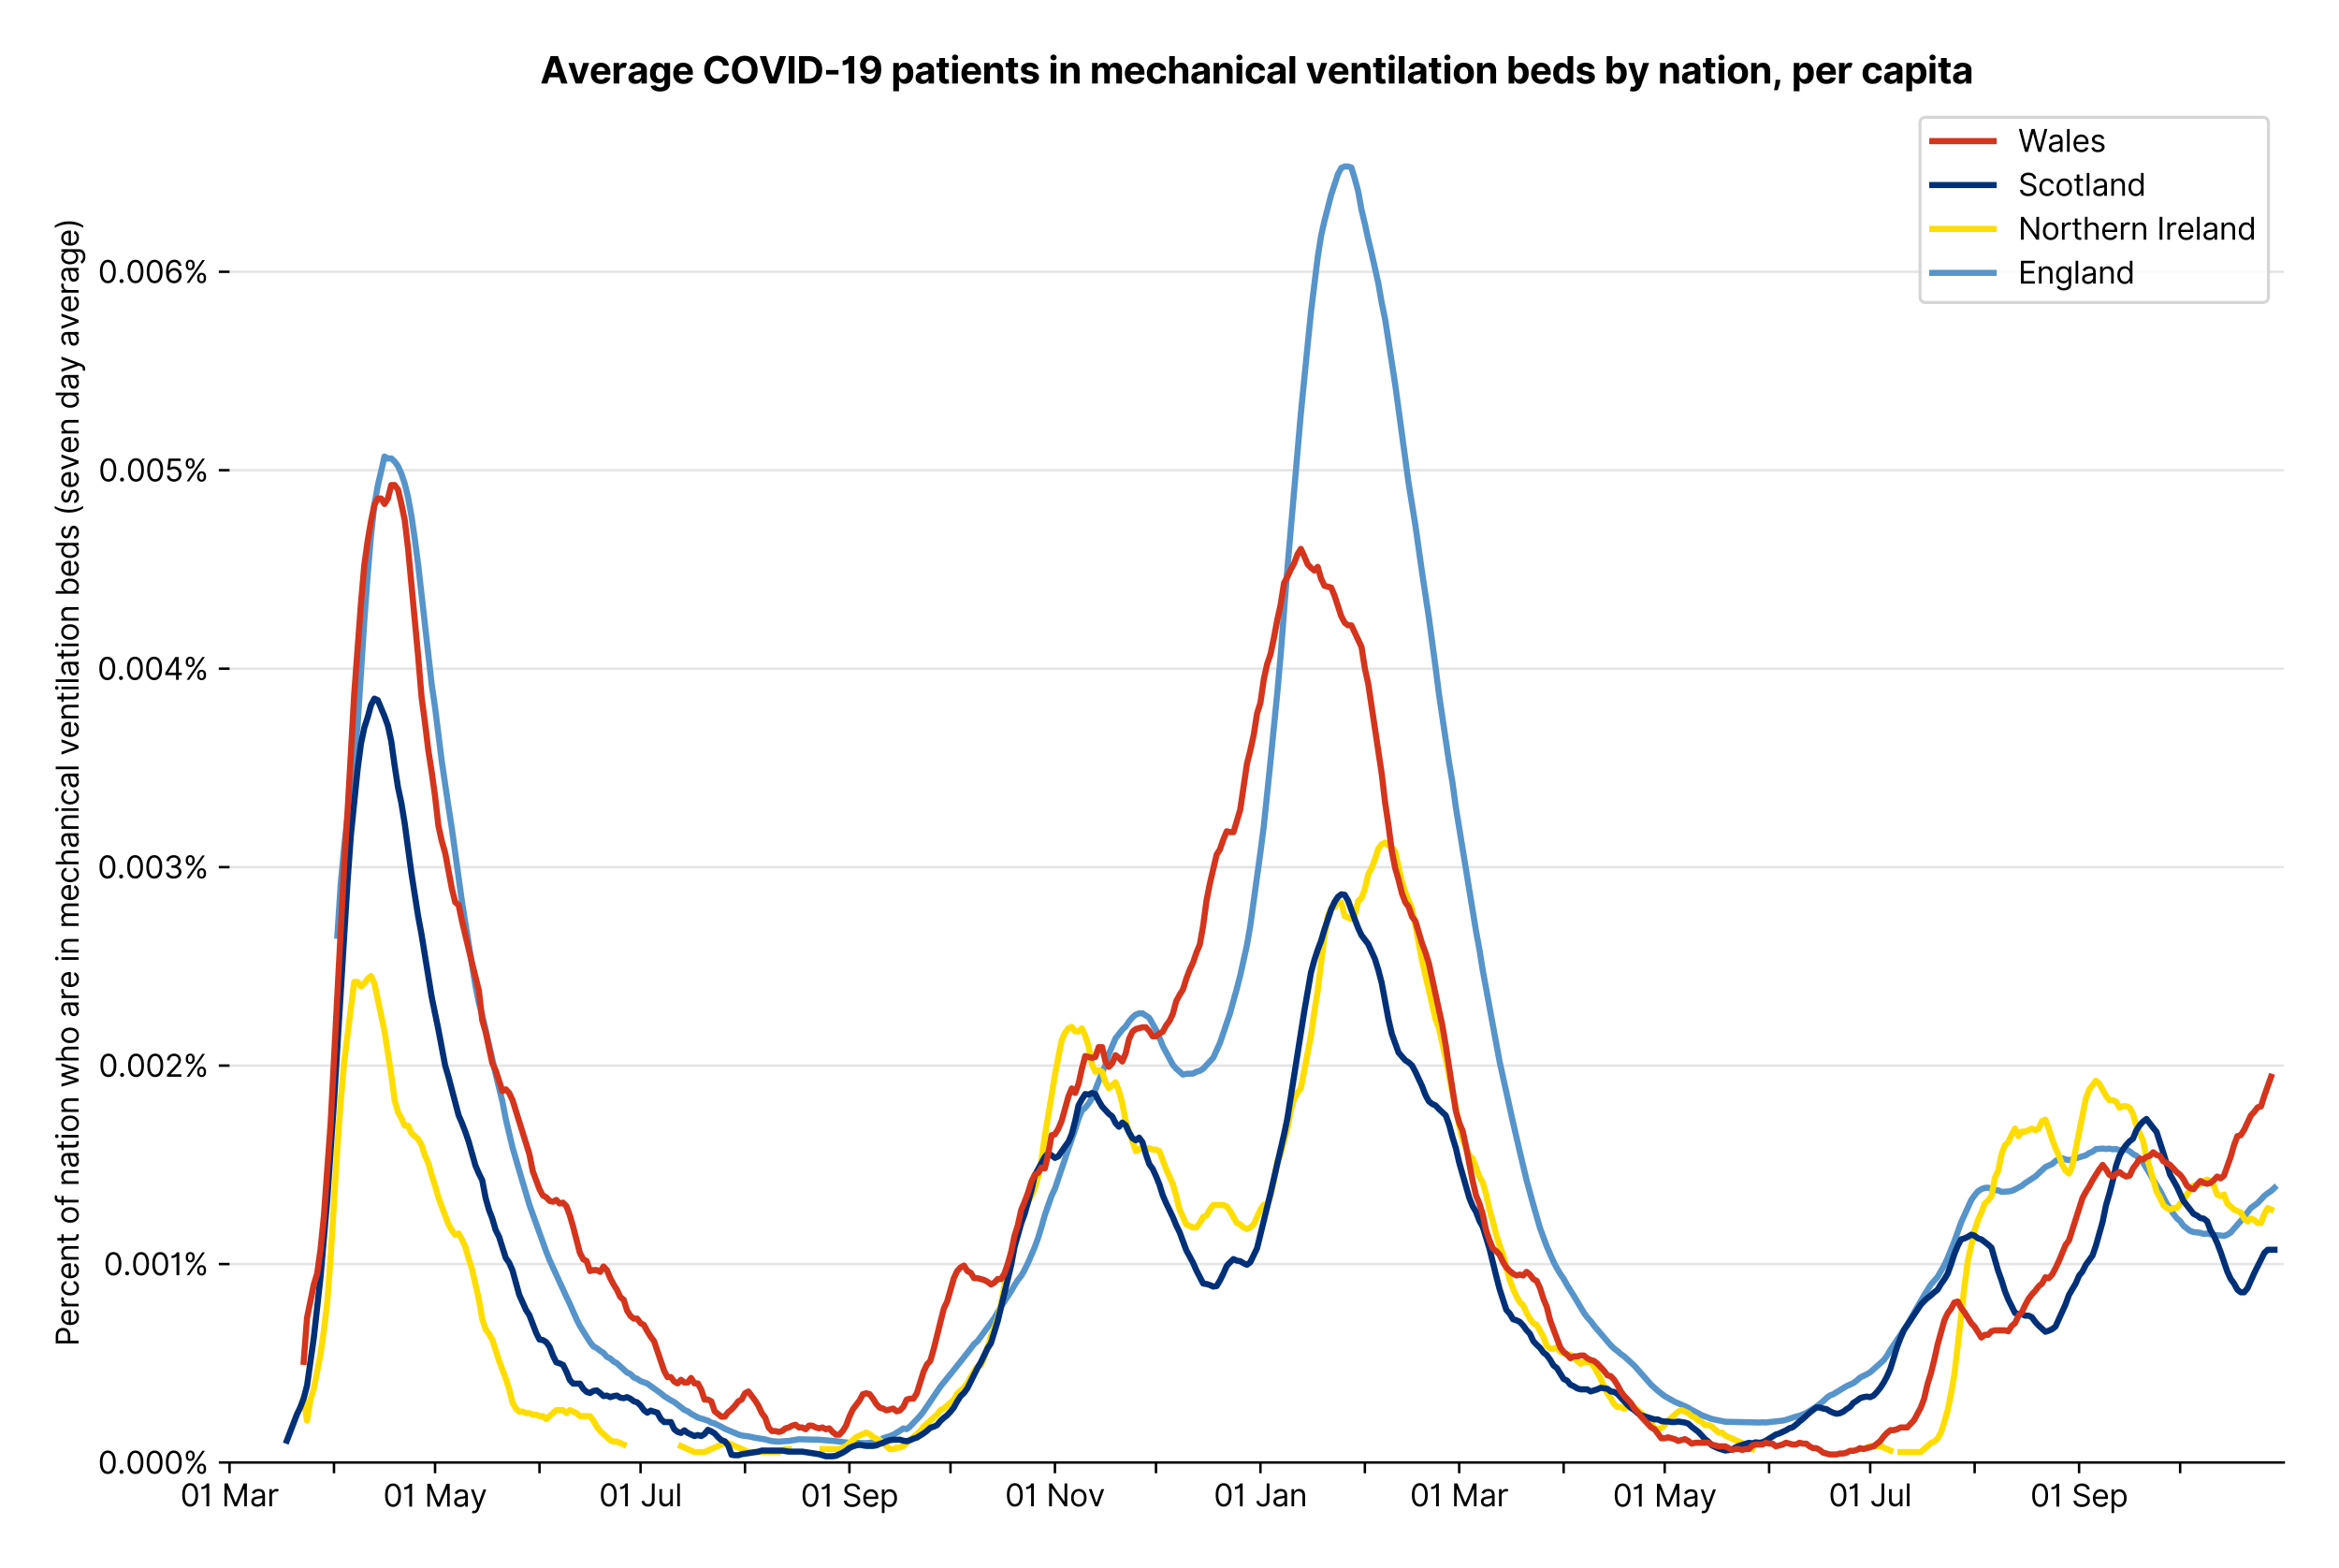 <?xml version="1.0" encoding="utf-8" standalone="no"?>
<!DOCTYPE svg PUBLIC "-//W3C//DTD SVG 1.1//EN"
  "http://www.w3.org/Graphics/SVG/1.1/DTD/svg11.dtd">
<svg version="1.1" viewBox="0 0 762.425 511.234" xmlns="http://www.w3.org/2000/svg" xmlns:xlink="http://www.w3.org/1999/xlink">
 <defs>
  <style type="text/css">*{stroke-linecap:butt;stroke-linejoin:round;}</style>
 </defs>
 <g id="figure_1">
  <g id="patch_1">
   <path d="M 0 511.234 
L 762.425 511.234 
L 762.425 0 
L 0 0 
z
" style="fill:#ffffff;"/>
  </g>
  <g id="axes_1">
   <g id="patch_2">
    <path d="M 74.825 476.745 
L 744.425 476.745 
L 744.425 33.225 
L 74.825 33.225 
z
" style="fill:#ffffff;"/>
   </g>
   <g id="matplotlib.axis_1">
    <g id="xtick_1">
     <g id="line2d_1">
      <defs>
       <path d="M 0 0 
L 0 3.5 
" id="m01454826a6" style="stroke:#000000;stroke-width:0.8;"/>
      </defs>
      <g>
       <use style="stroke:#000000;stroke-width:0.8;" x="74.825" xlink:href="#m01454826a6" y="476.745"/>
      </g>
     </g>
     <g id="text_1">
      <!-- 01 Mar -->
      <g transform="translate(58.788 491.018)scale(0.1 -0.1)">
       <defs>
        <path d="M 2000 -64 
Q 1230 -64 806 561 
Q 382 1186 382 2327 
Q 382 3459 809 4088 
Q 1236 4718 2000 4718 
Q 2764 4718 3191 4088 
Q 3618 3459 3618 2327 
Q 3618 1186 3194 561 
Q 2771 -64 2000 -64 
z
M 2000 436 
Q 2509 436 2791 927 
Q 3073 1418 3073 2327 
Q 3073 3234 2789 3730 
Q 2505 4227 2000 4227 
Q 1496 4227 1211 3730 
Q 927 3234 927 2327 
Q 927 1418 1210 927 
Q 1493 436 2000 436 
z
" id="Inter-Regular-30" transform="scale(0.016)"/>
        <path d="M 1973 4655 
L 1973 0 
L 1409 0 
L 1409 3836 
L 1373 3836 
Q 1341 3773 1209 3692 
Q 1077 3611 868 3551 
Q 659 3491 391 3491 
L 391 3964 
Q 661 3964 859 4061 
Q 1057 4159 1190 4291 
Q 1323 4423 1392 4529 
Q 1461 4636 1473 4655 
L 1973 4655 
z
" id="Inter-Regular-31" transform="scale(0.016)"/>
        <path id="Inter-Regular-20" transform="scale(0.016)"/>
        <path d="M 564 4655 
L 1236 4655 
L 2818 791 
L 2873 791 
L 4455 4655 
L 5127 4655 
L 5127 0 
L 4600 0 
L 4600 3536 
L 4555 3536 
L 3100 0 
L 2591 0 
L 1136 3536 
L 1091 3536 
L 1091 0 
L 564 0 
L 564 4655 
z
" id="Inter-Regular-4d" transform="scale(0.016)"/>
        <path d="M 1518 -82 
Q 1186 -82 916 44 
Q 646 170 486 410 
Q 327 650 327 991 
Q 327 1291 445 1478 
Q 564 1666 761 1773 
Q 959 1880 1199 1933 
Q 1439 1986 1682 2018 
Q 2000 2059 2199 2080 
Q 2398 2102 2490 2154 
Q 2582 2207 2582 2336 
L 2582 2355 
Q 2582 2691 2399 2877 
Q 2216 3064 1846 3064 
Q 1461 3064 1243 2895 
Q 1025 2727 936 2536 
L 427 2718 
Q 564 3036 792 3214 
Q 1021 3393 1292 3464 
Q 1564 3536 1827 3536 
Q 1996 3536 2215 3496 
Q 2434 3457 2640 3334 
Q 2846 3211 2982 2963 
Q 3118 2716 3118 2300 
L 3118 0 
L 2582 0 
L 2582 473 
L 2555 473 
Q 2500 359 2373 229 
Q 2246 100 2034 9 
Q 1823 -82 1518 -82 
z
M 1600 400 
Q 1918 400 2137 525 
Q 2357 650 2469 847 
Q 2582 1045 2582 1264 
L 2582 1755 
Q 2548 1714 2433 1681 
Q 2318 1648 2169 1624 
Q 2021 1600 1881 1583 
Q 1741 1566 1655 1555 
Q 1446 1527 1265 1467 
Q 1084 1407 974 1287 
Q 864 1168 864 964 
Q 864 684 1072 542 
Q 1280 400 1600 400 
z
" id="Inter-Regular-61" transform="scale(0.016)"/>
        <path d="M 491 0 
L 491 3491 
L 1009 3491 
L 1009 2964 
L 1046 2964 
Q 1139 3223 1389 3384 
Q 1639 3545 1955 3545 
Q 2100 3545 2209 3511 
Q 2318 3477 2400 3418 
L 2218 2964 
Q 2161 2993 2085 3010 
Q 2009 3027 1909 3027 
Q 1527 3027 1277 2794 
Q 1027 2561 1027 2209 
L 1027 0 
L 491 0 
z
" id="Inter-Regular-72" transform="scale(0.016)"/>
       </defs>
       <use xlink:href="#Inter-Regular-30"/>
       <use x="62.5" xlink:href="#Inter-Regular-31"/>
       <use x="106.676" xlink:href="#Inter-Regular-20"/>
       <use x="134.801" xlink:href="#Inter-Regular-4d"/>
       <use x="225.994" xlink:href="#Inter-Regular-61"/>
       <use x="282.386" xlink:href="#Inter-Regular-72"/>
      </g>
     </g>
    </g>
    <g id="xtick_2">
     <g id="line2d_2">
      <g>
       <use style="stroke:#000000;stroke-width:0.8;" x="108.867" xlink:href="#m01454826a6" y="476.745"/>
      </g>
     </g>
    </g>
    <g id="xtick_3">
     <g id="line2d_3">
      <g>
       <use style="stroke:#000000;stroke-width:0.8;" x="141.811" xlink:href="#m01454826a6" y="476.745"/>
      </g>
     </g>
     <g id="text_2">
      <!-- 01 May -->
      <g transform="translate(124.908 491.117)scale(0.1 -0.1)">
       <defs>
        <path d="M 818 -1355 
Q 682 -1355 575 -1333 
Q 468 -1311 427 -1291 
L 564 -818 
Q 857 -893 1053 -814 
Q 1250 -736 1391 -345 
L 1509 -18 
L 218 3491 
L 800 3491 
L 1764 709 
L 1800 709 
L 2764 3491 
L 3346 3491 
L 1846 -564 
Q 1550 -1355 818 -1355 
z
" id="Inter-Regular-79" transform="scale(0.016)"/>
       </defs>
       <use xlink:href="#Inter-Regular-30"/>
       <use x="62.5" xlink:href="#Inter-Regular-31"/>
       <use x="106.676" xlink:href="#Inter-Regular-20"/>
       <use x="134.801" xlink:href="#Inter-Regular-4d"/>
       <use x="225.994" xlink:href="#Inter-Regular-61"/>
       <use x="282.386" xlink:href="#Inter-Regular-79"/>
      </g>
     </g>
    </g>
    <g id="xtick_4">
     <g id="line2d_4">
      <g>
       <use style="stroke:#000000;stroke-width:0.8;" x="175.853" xlink:href="#m01454826a6" y="476.745"/>
      </g>
     </g>
    </g>
    <g id="xtick_5">
     <g id="line2d_5">
      <g>
       <use style="stroke:#000000;stroke-width:0.8;" x="208.797" xlink:href="#m01454826a6" y="476.745"/>
      </g>
     </g>
     <g id="text_3">
      <!-- 01 Jul -->
      <g transform="translate(195.253 491.018)scale(0.1 -0.1)">
       <defs>
        <path d="M 2346 4655 
L 2909 4655 
L 2909 1327 
Q 2909 657 2549 296 
Q 2189 -64 1582 -64 
Q 1200 -64 902 76 
Q 605 216 434 475 
Q 264 734 264 1091 
L 818 1091 
Q 818 795 1034 615 
Q 1250 436 1582 436 
Q 1948 436 2147 664 
Q 2346 893 2346 1327 
L 2346 4655 
z
" id="Inter-Regular-4a" transform="scale(0.016)"/>
        <path d="M 2691 1427 
L 2691 3491 
L 3227 3491 
L 3227 0 
L 2691 0 
L 2691 591 
L 2655 591 
Q 2532 325 2273 140 
Q 2014 -45 1618 -45 
Q 1127 -45 809 280 
Q 491 605 491 1273 
L 491 3491 
L 1027 3491 
L 1027 1309 
Q 1027 927 1242 700 
Q 1457 473 1791 473 
Q 1991 473 2199 575 
Q 2407 677 2549 888 
Q 2691 1100 2691 1427 
z
" id="Inter-Regular-75" transform="scale(0.016)"/>
        <path d="M 1027 4655 
L 1027 0 
L 491 0 
L 491 4655 
L 1027 4655 
z
" id="Inter-Regular-6c" transform="scale(0.016)"/>
       </defs>
       <use xlink:href="#Inter-Regular-30"/>
       <use x="62.5" xlink:href="#Inter-Regular-31"/>
       <use x="106.676" xlink:href="#Inter-Regular-20"/>
       <use x="134.801" xlink:href="#Inter-Regular-4a"/>
       <use x="189.063" xlink:href="#Inter-Regular-75"/>
       <use x="247.159" xlink:href="#Inter-Regular-6c"/>
      </g>
     </g>
    </g>
    <g id="xtick_6">
     <g id="line2d_6">
      <g>
       <use style="stroke:#000000;stroke-width:0.8;" x="242.839" xlink:href="#m01454826a6" y="476.745"/>
      </g>
     </g>
    </g>
    <g id="xtick_7">
     <g id="line2d_7">
      <g>
       <use style="stroke:#000000;stroke-width:0.8;" x="276.881" xlink:href="#m01454826a6" y="476.745"/>
      </g>
     </g>
     <g id="text_4">
      <!-- 01 Sep -->
      <g transform="translate(260.994 491.117)scale(0.1 -0.1)">
       <defs>
        <path d="M 3109 3491 
Q 3068 3836 2777 4027 
Q 2486 4218 2064 4218 
Q 1600 4218 1318 3999 
Q 1036 3780 1036 3445 
Q 1036 3195 1189 3042 
Q 1343 2889 1553 2803 
Q 1764 2718 1936 2673 
L 2409 2545 
Q 2591 2498 2815 2414 
Q 3039 2330 3244 2185 
Q 3450 2041 3584 1816 
Q 3718 1591 3718 1264 
Q 3718 886 3521 581 
Q 3325 277 2949 97 
Q 2573 -82 2036 -82 
Q 1286 -82 845 272 
Q 405 627 364 1200 
L 946 1200 
Q 968 936 1124 764 
Q 1280 593 1519 510 
Q 1759 427 2036 427 
Q 2359 427 2616 533 
Q 2873 639 3023 828 
Q 3173 1018 3173 1273 
Q 3173 1505 3043 1650 
Q 2914 1795 2702 1886 
Q 2491 1977 2246 2045 
L 1673 2209 
Q 1127 2366 809 2657 
Q 491 2948 491 3418 
Q 491 3809 703 4101 
Q 916 4393 1276 4555 
Q 1636 4718 2082 4718 
Q 2532 4718 2882 4558 
Q 3232 4398 3437 4120 
Q 3643 3843 3655 3491 
L 3109 3491 
z
" id="Inter-Regular-53" transform="scale(0.016)"/>
        <path d="M 1955 -73 
Q 1450 -73 1085 151 
Q 721 375 524 778 
Q 327 1182 327 1718 
Q 327 2255 524 2665 
Q 721 3075 1074 3305 
Q 1427 3536 1900 3536 
Q 2173 3536 2439 3445 
Q 2705 3355 2923 3151 
Q 3141 2948 3270 2614 
Q 3400 2280 3400 1791 
L 3400 1564 
L 866 1564 
Q 884 1005 1183 707 
Q 1482 409 1955 409 
Q 2271 409 2498 545 
Q 2725 682 2827 955 
L 3346 809 
Q 3223 414 2854 170 
Q 2486 -73 1955 -73 
z
M 866 2027 
L 2855 2027 
Q 2855 2470 2595 2762 
Q 2336 3055 1900 3055 
Q 1593 3055 1368 2911 
Q 1143 2768 1013 2533 
Q 884 2298 866 2027 
z
" id="Inter-Regular-65" transform="scale(0.016)"/>
        <path d="M 491 -1309 
L 491 3491 
L 1009 3491 
L 1009 2936 
L 1073 2936 
Q 1132 3027 1237 3169 
Q 1343 3311 1542 3423 
Q 1741 3536 2082 3536 
Q 2523 3536 2859 3315 
Q 3196 3095 3384 2690 
Q 3573 2286 3573 1736 
Q 3573 1182 3384 776 
Q 3196 370 2861 148 
Q 2527 -73 2091 -73 
Q 1755 -73 1552 39 
Q 1350 152 1241 296 
Q 1132 441 1073 536 
L 1027 536 
L 1027 -1309 
L 491 -1309 
z
M 1018 1745 
Q 1018 1152 1276 780 
Q 1534 409 2018 409 
Q 2355 409 2581 587 
Q 2807 766 2921 1069 
Q 3036 1373 3036 1745 
Q 3036 2114 2923 2410 
Q 2811 2707 2585 2881 
Q 2359 3055 2018 3055 
Q 1527 3055 1272 2693 
Q 1018 2332 1018 1745 
z
" id="Inter-Regular-70" transform="scale(0.016)"/>
       </defs>
       <use xlink:href="#Inter-Regular-30"/>
       <use x="62.5" xlink:href="#Inter-Regular-31"/>
       <use x="106.676" xlink:href="#Inter-Regular-20"/>
       <use x="134.801" xlink:href="#Inter-Regular-53"/>
       <use x="198.58" xlink:href="#Inter-Regular-65"/>
       <use x="256.818" xlink:href="#Inter-Regular-70"/>
      </g>
     </g>
    </g>
    <g id="xtick_8">
     <g id="line2d_8">
      <g>
       <use style="stroke:#000000;stroke-width:0.8;" x="309.825" xlink:href="#m01454826a6" y="476.745"/>
      </g>
     </g>
    </g>
    <g id="xtick_9">
     <g id="line2d_9">
      <g>
       <use style="stroke:#000000;stroke-width:0.8;" x="343.867" xlink:href="#m01454826a6" y="476.745"/>
      </g>
     </g>
     <g id="text_5">
      <!-- 01 Nov -->
      <g transform="translate(327.596 491.018)scale(0.1 -0.1)">
       <defs>
        <path d="M 4255 4655 
L 4255 0 
L 3709 0 
L 1173 3655 
L 1127 3655 
L 1127 0 
L 564 0 
L 564 4655 
L 1109 4655 
L 3655 991 
L 3700 991 
L 3700 4655 
L 4255 4655 
z
" id="Inter-Regular-4e" transform="scale(0.016)"/>
        <path d="M 1909 -73 
Q 1436 -73 1080 152 
Q 725 377 526 781 
Q 327 1186 327 1727 
Q 327 2273 526 2679 
Q 725 3086 1080 3311 
Q 1436 3536 1909 3536 
Q 2382 3536 2737 3311 
Q 3093 3086 3292 2679 
Q 3491 2273 3491 1727 
Q 3491 1186 3292 781 
Q 3093 377 2737 152 
Q 2382 -73 1909 -73 
z
M 1909 409 
Q 2268 409 2500 593 
Q 2732 777 2843 1077 
Q 2955 1377 2955 1727 
Q 2955 2077 2843 2379 
Q 2732 2682 2500 2868 
Q 2268 3055 1909 3055 
Q 1550 3055 1318 2868 
Q 1086 2682 975 2379 
Q 864 2077 864 1727 
Q 864 1377 975 1077 
Q 1086 777 1318 593 
Q 1550 409 1909 409 
z
" id="Inter-Regular-6f" transform="scale(0.016)"/>
        <path d="M 3346 3491 
L 2055 0 
L 1509 0 
L 218 3491 
L 800 3491 
L 1764 709 
L 1800 709 
L 2764 3491 
L 3346 3491 
z
" id="Inter-Regular-76" transform="scale(0.016)"/>
       </defs>
       <use xlink:href="#Inter-Regular-30"/>
       <use x="62.5" xlink:href="#Inter-Regular-31"/>
       <use x="106.676" xlink:href="#Inter-Regular-20"/>
       <use x="134.801" xlink:href="#Inter-Regular-4e"/>
       <use x="210.085" xlink:href="#Inter-Regular-6f"/>
       <use x="269.744" xlink:href="#Inter-Regular-76"/>
      </g>
     </g>
    </g>
    <g id="xtick_10">
     <g id="line2d_10">
      <g>
       <use style="stroke:#000000;stroke-width:0.8;" x="376.811" xlink:href="#m01454826a6" y="476.745"/>
      </g>
     </g>
    </g>
    <g id="xtick_11">
     <g id="line2d_11">
      <g>
       <use style="stroke:#000000;stroke-width:0.8;" x="410.853" xlink:href="#m01454826a6" y="476.745"/>
      </g>
     </g>
     <g id="text_6">
      <!-- 01 Jan -->
      <g transform="translate(395.654 491.018)scale(0.1 -0.1)">
       <defs>
        <path d="M 1027 2100 
L 1027 0 
L 491 0 
L 491 3491 
L 1009 3491 
L 1009 2945 
L 1055 2945 
Q 1177 3211 1427 3373 
Q 1677 3536 2073 3536 
Q 2602 3536 2928 3211 
Q 3255 2886 3255 2218 
L 3255 0 
L 2718 0 
L 2718 2182 
Q 2718 2593 2504 2824 
Q 2291 3055 1918 3055 
Q 1534 3055 1280 2806 
Q 1027 2557 1027 2100 
z
" id="Inter-Regular-6e" transform="scale(0.016)"/>
       </defs>
       <use xlink:href="#Inter-Regular-30"/>
       <use x="62.5" xlink:href="#Inter-Regular-31"/>
       <use x="106.676" xlink:href="#Inter-Regular-20"/>
       <use x="134.801" xlink:href="#Inter-Regular-4a"/>
       <use x="189.063" xlink:href="#Inter-Regular-61"/>
       <use x="245.455" xlink:href="#Inter-Regular-6e"/>
      </g>
     </g>
    </g>
    <g id="xtick_12">
     <g id="line2d_12">
      <g>
       <use style="stroke:#000000;stroke-width:0.8;" x="444.895" xlink:href="#m01454826a6" y="476.745"/>
      </g>
     </g>
    </g>
    <g id="xtick_13">
     <g id="line2d_13">
      <g>
       <use style="stroke:#000000;stroke-width:0.8;" x="475.643" xlink:href="#m01454826a6" y="476.745"/>
      </g>
     </g>
     <g id="text_7">
      <!-- 01 Mar -->
      <g transform="translate(459.606 491.018)scale(0.1 -0.1)">
       <use xlink:href="#Inter-Regular-30"/>
       <use x="62.5" xlink:href="#Inter-Regular-31"/>
       <use x="106.676" xlink:href="#Inter-Regular-20"/>
       <use x="134.801" xlink:href="#Inter-Regular-4d"/>
       <use x="225.994" xlink:href="#Inter-Regular-61"/>
       <use x="282.386" xlink:href="#Inter-Regular-72"/>
      </g>
     </g>
    </g>
    <g id="xtick_14">
     <g id="line2d_14">
      <g>
       <use style="stroke:#000000;stroke-width:0.8;" x="509.685" xlink:href="#m01454826a6" y="476.745"/>
      </g>
     </g>
    </g>
    <g id="xtick_15">
     <g id="line2d_15">
      <g>
       <use style="stroke:#000000;stroke-width:0.8;" x="542.629" xlink:href="#m01454826a6" y="476.745"/>
      </g>
     </g>
     <g id="text_8">
      <!-- 01 May -->
      <g transform="translate(525.726 491.117)scale(0.1 -0.1)">
       <use xlink:href="#Inter-Regular-30"/>
       <use x="62.5" xlink:href="#Inter-Regular-31"/>
       <use x="106.676" xlink:href="#Inter-Regular-20"/>
       <use x="134.801" xlink:href="#Inter-Regular-4d"/>
       <use x="225.994" xlink:href="#Inter-Regular-61"/>
       <use x="282.386" xlink:href="#Inter-Regular-79"/>
      </g>
     </g>
    </g>
    <g id="xtick_16">
     <g id="line2d_16">
      <g>
       <use style="stroke:#000000;stroke-width:0.8;" x="576.671" xlink:href="#m01454826a6" y="476.745"/>
      </g>
     </g>
    </g>
    <g id="xtick_17">
     <g id="line2d_17">
      <g>
       <use style="stroke:#000000;stroke-width:0.8;" x="609.615" xlink:href="#m01454826a6" y="476.745"/>
      </g>
     </g>
     <g id="text_9">
      <!-- 01 Jul -->
      <g transform="translate(596.072 491.018)scale(0.1 -0.1)">
       <use xlink:href="#Inter-Regular-30"/>
       <use x="62.5" xlink:href="#Inter-Regular-31"/>
       <use x="106.676" xlink:href="#Inter-Regular-20"/>
       <use x="134.801" xlink:href="#Inter-Regular-4a"/>
       <use x="189.063" xlink:href="#Inter-Regular-75"/>
       <use x="247.159" xlink:href="#Inter-Regular-6c"/>
      </g>
     </g>
    </g>
    <g id="xtick_18">
     <g id="line2d_18">
      <g>
       <use style="stroke:#000000;stroke-width:0.8;" x="643.657" xlink:href="#m01454826a6" y="476.745"/>
      </g>
     </g>
    </g>
    <g id="xtick_19">
     <g id="line2d_19">
      <g>
       <use style="stroke:#000000;stroke-width:0.8;" x="677.699" xlink:href="#m01454826a6" y="476.745"/>
      </g>
     </g>
     <g id="text_10">
      <!-- 01 Sep -->
      <g transform="translate(661.812 491.117)scale(0.1 -0.1)">
       <use xlink:href="#Inter-Regular-30"/>
       <use x="62.5" xlink:href="#Inter-Regular-31"/>
       <use x="106.676" xlink:href="#Inter-Regular-20"/>
       <use x="134.801" xlink:href="#Inter-Regular-53"/>
       <use x="198.58" xlink:href="#Inter-Regular-65"/>
       <use x="256.818" xlink:href="#Inter-Regular-70"/>
      </g>
     </g>
    </g>
    <g id="xtick_20">
     <g id="line2d_20">
      <g>
       <use style="stroke:#000000;stroke-width:0.8;" x="710.643" xlink:href="#m01454826a6" y="476.745"/>
      </g>
     </g>
    </g>
   </g>
   <g id="matplotlib.axis_2">
    <g id="ytick_1">
     <g id="line2d_21">
      <path clip-path="url(#pf0b58365ff)" d="M 74.825 476.745 
L 744.425 476.745 
" style="fill:none;stroke:#e5e5e5;stroke-linecap:square;stroke-width:0.8;"/>
     </g>
     <g id="line2d_22">
      <defs>
       <path d="M 0 0 
L -3.5 0 
" id="m79661570a5" style="stroke:#000000;stroke-width:0.8;"/>
      </defs>
      <g>
       <use style="stroke:#000000;stroke-width:0.8;" x="74.825" xlink:href="#m79661570a5" y="476.745"/>
      </g>
     </g>
     <g id="text_11">
      <!-- 0.000% -->
      <g transform="translate(31.944 480.382)scale(0.1 -0.1)">
       <defs>
        <path d="M 882 -36 
Q 714 -36 593 84 
Q 473 205 473 373 
Q 473 541 593 661 
Q 714 782 882 782 
Q 1050 782 1170 661 
Q 1291 541 1291 373 
Q 1291 205 1170 84 
Q 1050 -36 882 -36 
z
" id="Inter-Regular-2e" transform="scale(0.016)"/>
        <path d="M 2855 873 
L 2855 1118 
Q 2855 1373 2960 1585 
Q 3066 1798 3269 1926 
Q 3473 2055 3764 2055 
Q 4059 2055 4259 1926 
Q 4459 1798 4561 1585 
Q 4664 1373 4664 1118 
L 4664 873 
Q 4664 618 4560 405 
Q 4457 193 4256 64 
Q 4055 -64 3764 -64 
Q 3468 -64 3266 64 
Q 3064 193 2959 405 
Q 2855 618 2855 873 
z
M 536 3536 
L 536 3782 
Q 536 4036 642 4248 
Q 748 4461 951 4589 
Q 1155 4718 1446 4718 
Q 1741 4718 1941 4589 
Q 2141 4461 2243 4248 
Q 2346 4036 2346 3782 
L 2346 3536 
Q 2346 3282 2242 3069 
Q 2139 2857 1937 2728 
Q 1736 2600 1446 2600 
Q 1150 2600 948 2728 
Q 746 2857 641 3069 
Q 536 3282 536 3536 
z
M 709 0 
L 3909 4655 
L 4427 4655 
L 1227 0 
L 709 0 
z
M 3318 1118 
L 3318 873 
Q 3318 661 3418 494 
Q 3518 327 3764 327 
Q 4002 327 4101 494 
Q 4200 661 4200 873 
L 4200 1118 
Q 4200 1330 4104 1497 
Q 4009 1664 3764 1664 
Q 3525 1664 3421 1497 
Q 3318 1330 3318 1118 
z
M 1000 3782 
L 1000 3536 
Q 1000 3325 1100 3158 
Q 1200 2991 1446 2991 
Q 1684 2991 1783 3158 
Q 1882 3325 1882 3536 
L 1882 3782 
Q 1882 3993 1786 4160 
Q 1691 4327 1446 4327 
Q 1207 4327 1103 4160 
Q 1000 3993 1000 3782 
z
" id="Inter-Regular-25" transform="scale(0.016)"/>
       </defs>
       <use xlink:href="#Inter-Regular-30"/>
       <use x="62.5" xlink:href="#Inter-Regular-2e"/>
       <use x="90.057" xlink:href="#Inter-Regular-30"/>
       <use x="152.557" xlink:href="#Inter-Regular-30"/>
       <use x="215.057" xlink:href="#Inter-Regular-30"/>
       <use x="277.557" xlink:href="#Inter-Regular-25"/>
      </g>
     </g>
    </g>
    <g id="ytick_2">
     <g id="line2d_23">
      <path clip-path="url(#pf0b58365ff)" d="M 74.825 412.052 
L 744.425 412.052 
" style="fill:none;stroke:#e5e5e5;stroke-linecap:square;stroke-width:0.8;"/>
     </g>
     <g id="line2d_24">
      <g>
       <use style="stroke:#000000;stroke-width:0.8;" x="74.825" xlink:href="#m79661570a5" y="412.052"/>
      </g>
     </g>
     <g id="text_12">
      <!-- 0.001% -->
      <g transform="translate(33.777 415.689)scale(0.1 -0.1)">
       <use xlink:href="#Inter-Regular-30"/>
       <use x="62.5" xlink:href="#Inter-Regular-2e"/>
       <use x="90.057" xlink:href="#Inter-Regular-30"/>
       <use x="152.557" xlink:href="#Inter-Regular-30"/>
       <use x="215.057" xlink:href="#Inter-Regular-31"/>
       <use x="259.233" xlink:href="#Inter-Regular-25"/>
      </g>
     </g>
    </g>
    <g id="ytick_3">
     <g id="line2d_25">
      <path clip-path="url(#pf0b58365ff)" d="M 74.825 347.36 
L 744.425 347.36 
" style="fill:none;stroke:#e5e5e5;stroke-linecap:square;stroke-width:0.8;"/>
     </g>
     <g id="line2d_26">
      <g>
       <use style="stroke:#000000;stroke-width:0.8;" x="74.825" xlink:href="#m79661570a5" y="347.36"/>
      </g>
     </g>
     <g id="text_13">
      <!-- 0.002% -->
      <g transform="translate(32.142 350.996)scale(0.1 -0.1)">
       <defs>
        <path d="M 482 0 
L 482 409 
L 2018 2091 
Q 2289 2386 2464 2605 
Q 2639 2825 2724 3019 
Q 2809 3214 2809 3427 
Q 2809 3795 2553 4011 
Q 2298 4227 1918 4227 
Q 1514 4227 1275 3985 
Q 1036 3743 1036 3345 
L 500 3345 
Q 500 3755 688 4064 
Q 877 4373 1203 4545 
Q 1530 4718 1936 4718 
Q 2346 4718 2661 4545 
Q 2977 4373 3156 4079 
Q 3336 3786 3336 3427 
Q 3336 3170 3244 2926 
Q 3152 2682 2926 2383 
Q 2700 2084 2300 1655 
L 1255 536 
L 1255 500 
L 3418 500 
L 3418 0 
L 482 0 
z
" id="Inter-Regular-32" transform="scale(0.016)"/>
       </defs>
       <use xlink:href="#Inter-Regular-30"/>
       <use x="62.5" xlink:href="#Inter-Regular-2e"/>
       <use x="90.057" xlink:href="#Inter-Regular-30"/>
       <use x="152.557" xlink:href="#Inter-Regular-30"/>
       <use x="215.057" xlink:href="#Inter-Regular-32"/>
       <use x="275.568" xlink:href="#Inter-Regular-25"/>
      </g>
     </g>
    </g>
    <g id="ytick_4">
     <g id="line2d_27">
      <path clip-path="url(#pf0b58365ff)" d="M 74.825 282.667 
L 744.425 282.667 
" style="fill:none;stroke:#e5e5e5;stroke-linecap:square;stroke-width:0.8;"/>
     </g>
     <g id="line2d_28">
      <g>
       <use style="stroke:#000000;stroke-width:0.8;" x="74.825" xlink:href="#m79661570a5" y="282.667"/>
      </g>
     </g>
     <g id="text_14">
      <!-- 0.003% -->
      <g transform="translate(31.83 286.303)scale(0.1 -0.1)">
       <defs>
        <path d="M 2055 -64 
Q 1605 -64 1253 90 
Q 902 245 696 521 
Q 491 798 473 1164 
L 1046 1164 
Q 1071 827 1356 631 
Q 1641 436 2046 436 
Q 2493 436 2783 664 
Q 3073 893 3073 1264 
Q 3073 1650 2787 1893 
Q 2502 2136 1973 2136 
L 1600 2136 
L 1600 2636 
L 1973 2636 
Q 2386 2636 2647 2856 
Q 2909 3077 2909 3445 
Q 2909 3798 2679 4012 
Q 2450 4227 2064 4227 
Q 1823 4227 1610 4139 
Q 1398 4052 1264 3887 
Q 1130 3723 1118 3491 
L 573 3491 
Q 586 3857 793 4133 
Q 1000 4409 1335 4563 
Q 1671 4718 2073 4718 
Q 2505 4718 2814 4544 
Q 3123 4370 3289 4086 
Q 3455 3802 3455 3473 
Q 3455 3080 3249 2802 
Q 3043 2525 2691 2418 
L 2691 2382 
Q 3132 2309 3379 2008 
Q 3627 1707 3627 1264 
Q 3627 884 3421 583 
Q 3216 282 2861 109 
Q 2507 -64 2055 -64 
z
" id="Inter-Regular-33" transform="scale(0.016)"/>
       </defs>
       <use xlink:href="#Inter-Regular-30"/>
       <use x="62.5" xlink:href="#Inter-Regular-2e"/>
       <use x="90.057" xlink:href="#Inter-Regular-30"/>
       <use x="152.557" xlink:href="#Inter-Regular-30"/>
       <use x="215.057" xlink:href="#Inter-Regular-33"/>
       <use x="278.693" xlink:href="#Inter-Regular-25"/>
      </g>
     </g>
    </g>
    <g id="ytick_5">
     <g id="line2d_29">
      <path clip-path="url(#pf0b58365ff)" d="M 74.825 217.974 
L 744.425 217.974 
" style="fill:none;stroke:#e5e5e5;stroke-linecap:square;stroke-width:0.8;"/>
     </g>
     <g id="line2d_30">
      <g>
       <use style="stroke:#000000;stroke-width:0.8;" x="74.825" xlink:href="#m79661570a5" y="217.974"/>
      </g>
     </g>
     <g id="text_15">
      <!-- 0.004% -->
      <g transform="translate(31.773 221.611)scale(0.1 -0.1)">
       <defs>
        <path d="M 373 955 
L 373 1418 
L 2418 4655 
L 3100 4655 
L 3100 1455 
L 3736 1455 
L 3736 955 
L 3100 955 
L 3100 0 
L 2564 0 
L 2564 955 
L 373 955 
z
M 2564 1455 
L 2564 3936 
L 2527 3936 
L 982 1491 
L 982 1455 
L 2564 1455 
z
" id="Inter-Regular-34" transform="scale(0.016)"/>
       </defs>
       <use xlink:href="#Inter-Regular-30"/>
       <use x="62.5" xlink:href="#Inter-Regular-2e"/>
       <use x="90.057" xlink:href="#Inter-Regular-30"/>
       <use x="152.557" xlink:href="#Inter-Regular-30"/>
       <use x="215.057" xlink:href="#Inter-Regular-34"/>
       <use x="279.261" xlink:href="#Inter-Regular-25"/>
      </g>
     </g>
    </g>
    <g id="ytick_6">
     <g id="line2d_31">
      <path clip-path="url(#pf0b58365ff)" d="M 74.825 153.281 
L 744.425 153.281 
" style="fill:none;stroke:#e5e5e5;stroke-linecap:square;stroke-width:0.8;"/>
     </g>
     <g id="line2d_32">
      <g>
       <use style="stroke:#000000;stroke-width:0.8;" x="74.825" xlink:href="#m79661570a5" y="153.281"/>
      </g>
     </g>
     <g id="text_16">
      <!-- 0.005% -->
      <g transform="translate(32.114 156.918)scale(0.1 -0.1)">
       <defs>
        <path d="M 1936 -64 
Q 1536 -64 1216 95 
Q 896 255 702 532 
Q 509 809 491 1164 
L 1036 1164 
Q 1068 848 1324 642 
Q 1580 436 1936 436 
Q 2223 436 2447 570 
Q 2671 705 2799 940 
Q 2927 1175 2927 1473 
Q 2927 1777 2794 2017 
Q 2661 2257 2429 2395 
Q 2198 2534 1900 2536 
Q 1686 2539 1461 2472 
Q 1236 2405 1091 2300 
L 564 2364 
L 846 4655 
L 3264 4655 
L 3264 4155 
L 1318 4155 
L 1155 2782 
L 1182 2782 
Q 1325 2895 1541 2970 
Q 1757 3045 1991 3045 
Q 2418 3045 2753 2842 
Q 3089 2639 3281 2286 
Q 3473 1934 3473 1482 
Q 3473 1036 3274 687 
Q 3075 339 2727 137 
Q 2380 -64 1936 -64 
z
" id="Inter-Regular-35" transform="scale(0.016)"/>
       </defs>
       <use xlink:href="#Inter-Regular-30"/>
       <use x="62.5" xlink:href="#Inter-Regular-2e"/>
       <use x="90.057" xlink:href="#Inter-Regular-30"/>
       <use x="152.557" xlink:href="#Inter-Regular-30"/>
       <use x="215.057" xlink:href="#Inter-Regular-35"/>
       <use x="275.852" xlink:href="#Inter-Regular-25"/>
      </g>
     </g>
    </g>
    <g id="ytick_7">
     <g id="line2d_33">
      <path clip-path="url(#pf0b58365ff)" d="M 74.825 88.589 
L 744.425 88.589 
" style="fill:none;stroke:#e5e5e5;stroke-linecap:square;stroke-width:0.8;"/>
     </g>
     <g id="line2d_34">
      <g>
       <use style="stroke:#000000;stroke-width:0.8;" x="74.825" xlink:href="#m79661570a5" y="88.589"/>
      </g>
     </g>
     <g id="text_17">
      <!-- 0.006% -->
      <g transform="translate(31.958 92.225)scale(0.1 -0.1)">
       <defs>
        <path d="M 2027 -64 
Q 1741 -59 1454 45 
Q 1168 150 932 399 
Q 696 648 552 1074 
Q 409 1500 409 2145 
Q 409 3386 861 4056 
Q 1314 4727 2100 4727 
Q 2686 4727 3073 4384 
Q 3461 4041 3546 3491 
L 2991 3491 
Q 2914 3811 2691 4019 
Q 2468 4227 2100 4227 
Q 1559 4227 1249 3755 
Q 939 3284 936 2427 
L 973 2427 
Q 1164 2716 1461 2880 
Q 1759 3045 2118 3045 
Q 2518 3045 2850 2846 
Q 3182 2648 3382 2299 
Q 3582 1950 3582 1500 
Q 3582 1068 3389 710 
Q 3196 352 2847 142 
Q 2498 -68 2027 -64 
z
M 2027 436 
Q 2314 436 2542 579 
Q 2771 723 2903 964 
Q 3036 1205 3036 1500 
Q 3036 1789 2908 2026 
Q 2780 2264 2556 2404 
Q 2332 2545 2046 2545 
Q 1757 2545 1525 2397 
Q 1293 2250 1157 2010 
Q 1021 1770 1018 1491 
Q 1018 1214 1149 973 
Q 1280 732 1508 584 
Q 1736 436 2027 436 
z
" id="Inter-Regular-36" transform="scale(0.016)"/>
       </defs>
       <use xlink:href="#Inter-Regular-30"/>
       <use x="62.5" xlink:href="#Inter-Regular-2e"/>
       <use x="90.057" xlink:href="#Inter-Regular-30"/>
       <use x="152.557" xlink:href="#Inter-Regular-30"/>
       <use x="215.057" xlink:href="#Inter-Regular-36"/>
       <use x="277.415" xlink:href="#Inter-Regular-25"/>
      </g>
     </g>
    </g>
    <g id="text_18">
     <!-- Percent of nation who are in mechanical ventilation beds (seven day average) -->
     <g transform="translate(25.614 438.816)rotate(-90)scale(0.1 -0.1)">
      <defs>
       <path d="M 564 0 
L 564 4655 
L 2136 4655 
Q 2684 4655 3033 4458 
Q 3382 4261 3550 3927 
Q 3718 3593 3718 3182 
Q 3718 2770 3551 2434 
Q 3384 2098 3036 1899 
Q 2689 1700 2146 1700 
L 1127 1700 
L 1127 0 
L 564 0 
z
M 1127 2200 
L 2127 2200 
Q 2689 2200 2926 2482 
Q 3164 2764 3164 3182 
Q 3164 3602 2925 3878 
Q 2686 4155 2118 4155 
L 1127 4155 
L 1127 2200 
z
" id="Inter-Regular-50" transform="scale(0.016)"/>
       <path d="M 1909 -73 
Q 1418 -73 1063 159 
Q 709 391 518 798 
Q 327 1205 327 1727 
Q 327 2259 524 2667 
Q 721 3075 1074 3305 
Q 1427 3536 1900 3536 
Q 2268 3536 2563 3400 
Q 2859 3264 3047 3018 
Q 3236 2773 3282 2445 
L 2746 2445 
Q 2684 2684 2474 2869 
Q 2264 3055 1909 3055 
Q 1439 3055 1151 2697 
Q 864 2339 864 1745 
Q 864 1139 1148 774 
Q 1432 409 1909 409 
Q 2223 409 2447 570 
Q 2671 732 2746 1018 
L 3282 1018 
Q 3236 709 3058 462 
Q 2880 216 2588 71 
Q 2296 -73 1909 -73 
z
" id="Inter-Regular-63" transform="scale(0.016)"/>
       <path d="M 2009 3491 
L 2009 3036 
L 1264 3036 
L 1264 1000 
Q 1264 773 1331 660 
Q 1398 548 1503 510 
Q 1609 473 1727 473 
Q 1816 473 1873 483 
Q 1930 493 1964 500 
L 2073 18 
Q 2018 -2 1920 -23 
Q 1823 -45 1673 -45 
Q 1446 -45 1228 52 
Q 1011 150 869 350 
Q 727 550 727 855 
L 727 3036 
L 200 3036 
L 200 3491 
L 727 3491 
L 727 4327 
L 1264 4327 
L 1264 3491 
L 2009 3491 
z
" id="Inter-Regular-74" transform="scale(0.016)"/>
       <path d="M 2046 3491 
L 2046 3036 
L 1264 3036 
L 1264 0 
L 727 0 
L 727 3036 
L 164 3036 
L 164 3491 
L 727 3491 
L 727 3973 
Q 727 4273 868 4473 
Q 1009 4673 1234 4773 
Q 1459 4873 1709 4873 
Q 1907 4873 2032 4841 
Q 2157 4809 2218 4782 
L 2064 4318 
Q 2023 4332 1951 4352 
Q 1880 4373 1764 4373 
Q 1498 4373 1381 4239 
Q 1264 4105 1264 3845 
L 1264 3491 
L 2046 3491 
z
" id="Inter-Regular-66" transform="scale(0.016)"/>
       <path d="M 491 0 
L 491 3491 
L 1027 3491 
L 1027 0 
L 491 0 
z
M 764 4073 
Q 607 4073 494 4179 
Q 382 4286 382 4436 
Q 382 4586 494 4693 
Q 607 4800 764 4800 
Q 921 4800 1033 4693 
Q 1146 4586 1146 4436 
Q 1146 4286 1033 4179 
Q 921 4073 764 4073 
z
" id="Inter-Regular-69" transform="scale(0.016)"/>
       <path d="M 1282 0 
L 218 3491 
L 782 3491 
L 1536 818 
L 1573 818 
L 2318 3491 
L 2891 3491 
L 3627 827 
L 3664 827 
L 4418 3491 
L 4982 3491 
L 3918 0 
L 3391 0 
L 2627 2682 
L 2573 2682 
L 1809 0 
L 1282 0 
z
" id="Inter-Regular-77" transform="scale(0.016)"/>
       <path d="M 1027 2100 
L 1027 0 
L 491 0 
L 491 4655 
L 1027 4655 
L 1027 2945 
L 1073 2945 
Q 1196 3216 1442 3376 
Q 1689 3536 2100 3536 
Q 2636 3536 2963 3213 
Q 3291 2891 3291 2218 
L 3291 0 
L 2755 0 
L 2755 2182 
Q 2755 2598 2540 2826 
Q 2325 3055 1946 3055 
Q 1548 3055 1287 2806 
Q 1027 2557 1027 2100 
z
" id="Inter-Regular-68" transform="scale(0.016)"/>
       <path d="M 491 0 
L 491 3491 
L 1009 3491 
L 1009 2945 
L 1055 2945 
Q 1164 3225 1407 3380 
Q 1650 3536 1991 3536 
Q 2336 3536 2567 3380 
Q 2798 3225 2927 2945 
L 2964 2945 
Q 3098 3216 3366 3376 
Q 3634 3536 4009 3536 
Q 4477 3536 4775 3244 
Q 5073 2952 5073 2336 
L 5073 0 
L 4536 0 
L 4536 2336 
Q 4536 2723 4325 2889 
Q 4114 3055 3827 3055 
Q 3459 3055 3257 2833 
Q 3055 2611 3055 2273 
L 3055 0 
L 2509 0 
L 2509 2391 
Q 2509 2689 2316 2872 
Q 2123 3055 1818 3055 
Q 1609 3055 1428 2943 
Q 1248 2832 1137 2635 
Q 1027 2439 1027 2182 
L 1027 0 
L 491 0 
z
" id="Inter-Regular-6d" transform="scale(0.016)"/>
       <path d="M 564 0 
L 564 4655 
L 1100 4655 
L 1100 2936 
L 1146 2936 
Q 1205 3027 1310 3169 
Q 1416 3311 1615 3423 
Q 1814 3536 2155 3536 
Q 2596 3536 2932 3315 
Q 3268 3095 3457 2690 
Q 3646 2286 3646 1736 
Q 3646 1182 3457 776 
Q 3268 370 2934 148 
Q 2600 -73 2164 -73 
Q 1827 -73 1625 39 
Q 1423 152 1314 296 
Q 1205 441 1146 536 
L 1082 536 
L 1082 0 
L 564 0 
z
M 1091 1745 
Q 1091 1152 1349 780 
Q 1607 409 2091 409 
Q 2427 409 2653 587 
Q 2880 766 2994 1069 
Q 3109 1373 3109 1745 
Q 3109 2114 2996 2410 
Q 2884 2707 2658 2881 
Q 2432 3055 2091 3055 
Q 1600 3055 1345 2693 
Q 1091 2332 1091 1745 
z
" id="Inter-Regular-62" transform="scale(0.016)"/>
       <path d="M 1809 -73 
Q 1373 -73 1039 148 
Q 705 370 516 776 
Q 327 1182 327 1736 
Q 327 2286 516 2690 
Q 705 3095 1041 3315 
Q 1377 3536 1818 3536 
Q 2159 3536 2358 3423 
Q 2557 3311 2662 3169 
Q 2768 3027 2827 2936 
L 2873 2936 
L 2873 4655 
L 3409 4655 
L 3409 0 
L 2891 0 
L 2891 536 
L 2827 536 
Q 2768 441 2659 296 
Q 2550 152 2348 39 
Q 2146 -73 1809 -73 
z
M 1882 409 
Q 2366 409 2624 780 
Q 2882 1152 2882 1745 
Q 2882 2332 2627 2693 
Q 2373 3055 1882 3055 
Q 1541 3055 1315 2881 
Q 1089 2707 976 2410 
Q 864 2114 864 1745 
Q 864 1373 978 1069 
Q 1093 766 1319 587 
Q 1546 409 1882 409 
z
" id="Inter-Regular-64" transform="scale(0.016)"/>
       <path d="M 2964 2709 
L 2482 2573 
Q 2411 2755 2245 2914 
Q 2080 3073 1727 3073 
Q 1407 3073 1194 2926 
Q 982 2780 982 2555 
Q 982 2355 1127 2239 
Q 1273 2123 1582 2045 
L 2100 1918 
Q 3027 1691 3027 973 
Q 3027 673 2855 436 
Q 2684 200 2377 63 
Q 2071 -73 1664 -73 
Q 1130 -73 780 159 
Q 430 391 336 836 
L 846 964 
Q 989 400 1655 400 
Q 2030 400 2251 560 
Q 2473 720 2473 945 
Q 2473 1316 1955 1436 
L 1373 1573 
Q 893 1686 669 1926 
Q 446 2166 446 2527 
Q 446 2823 613 3050 
Q 780 3277 1069 3406 
Q 1359 3536 1727 3536 
Q 2246 3536 2542 3309 
Q 2839 3082 2964 2709 
z
" id="Inter-Regular-73" transform="scale(0.016)"/>
       <path d="M 682 1964 
Q 682 2823 906 3544 
Q 1130 4266 1546 4873 
L 2018 4873 
Q 1800 4573 1623 4095 
Q 1446 3618 1341 3061 
Q 1236 2505 1236 1964 
Q 1236 1423 1341 866 
Q 1446 309 1623 -168 
Q 1800 -645 2018 -945 
L 1546 -945 
Q 1130 -339 906 383 
Q 682 1105 682 1964 
z
" id="Inter-Regular-28" transform="scale(0.016)"/>
       <path d="M 1900 -1382 
Q 1316 -1382 976 -1169 
Q 636 -957 473 -682 
L 900 -382 
Q 973 -477 1084 -601 
Q 1196 -725 1390 -817 
Q 1584 -909 1900 -909 
Q 2323 -909 2598 -704 
Q 2873 -500 2873 -64 
L 2873 645 
L 2827 645 
Q 2768 550 2660 410 
Q 2552 270 2351 162 
Q 2150 55 1809 55 
Q 1386 55 1051 255 
Q 716 455 521 836 
Q 327 1218 327 1764 
Q 327 2300 516 2699 
Q 705 3098 1041 3317 
Q 1377 3536 1818 3536 
Q 2159 3536 2360 3423 
Q 2561 3311 2669 3169 
Q 2777 3027 2836 2936 
L 2891 2936 
L 2891 3491 
L 3409 3491 
L 3409 -100 
Q 3409 -550 3205 -833 
Q 3002 -1116 2660 -1249 
Q 2318 -1382 1900 -1382 
z
M 1882 536 
Q 2366 536 2624 864 
Q 2882 1193 2882 1773 
Q 2882 2339 2627 2697 
Q 2373 3055 1882 3055 
Q 1541 3055 1315 2882 
Q 1089 2709 976 2418 
Q 864 2127 864 1773 
Q 864 1227 1120 881 
Q 1377 536 1882 536 
z
" id="Inter-Regular-67" transform="scale(0.016)"/>
       <path d="M 1638 1940 
Q 1638 1081 1414 359 
Q 1191 -362 775 -969 
L 302 -969 
Q 520 -669 697 -191 
Q 875 286 979 842 
Q 1084 1399 1084 1940 
Q 1084 2481 979 3038 
Q 875 3595 697 4072 
Q 520 4549 302 4849 
L 775 4849 
Q 1191 4243 1414 3521 
Q 1638 2799 1638 1940 
z
" id="Inter-Regular-29" transform="scale(0.016)"/>
      </defs>
      <use xlink:href="#Inter-Regular-50"/>
      <use x="63.494" xlink:href="#Inter-Regular-65"/>
      <use x="121.733" xlink:href="#Inter-Regular-72"/>
      <use x="160.085" xlink:href="#Inter-Regular-63"/>
      <use x="215.909" xlink:href="#Inter-Regular-65"/>
      <use x="274.148" xlink:href="#Inter-Regular-6e"/>
      <use x="332.671" xlink:href="#Inter-Regular-74"/>
      <use x="369.034" xlink:href="#Inter-Regular-20"/>
      <use x="397.159" xlink:href="#Inter-Regular-6f"/>
      <use x="456.818" xlink:href="#Inter-Regular-66"/>
      <use x="492.898" xlink:href="#Inter-Regular-20"/>
      <use x="521.023" xlink:href="#Inter-Regular-6e"/>
      <use x="579.546" xlink:href="#Inter-Regular-61"/>
      <use x="635.938" xlink:href="#Inter-Regular-74"/>
      <use x="672.301" xlink:href="#Inter-Regular-69"/>
      <use x="696.023" xlink:href="#Inter-Regular-6f"/>
      <use x="755.682" xlink:href="#Inter-Regular-6e"/>
      <use x="814.205" xlink:href="#Inter-Regular-20"/>
      <use x="842.33" xlink:href="#Inter-Regular-77"/>
      <use x="923.58" xlink:href="#Inter-Regular-68"/>
      <use x="982.671" xlink:href="#Inter-Regular-6f"/>
      <use x="1042.33" xlink:href="#Inter-Regular-20"/>
      <use x="1070.455" xlink:href="#Inter-Regular-61"/>
      <use x="1126.847" xlink:href="#Inter-Regular-72"/>
      <use x="1165.199" xlink:href="#Inter-Regular-65"/>
      <use x="1223.438" xlink:href="#Inter-Regular-20"/>
      <use x="1251.563" xlink:href="#Inter-Regular-69"/>
      <use x="1275.284" xlink:href="#Inter-Regular-6e"/>
      <use x="1333.807" xlink:href="#Inter-Regular-20"/>
      <use x="1361.932" xlink:href="#Inter-Regular-6d"/>
      <use x="1448.864" xlink:href="#Inter-Regular-65"/>
      <use x="1507.103" xlink:href="#Inter-Regular-63"/>
      <use x="1562.926" xlink:href="#Inter-Regular-68"/>
      <use x="1622.017" xlink:href="#Inter-Regular-61"/>
      <use x="1678.409" xlink:href="#Inter-Regular-6e"/>
      <use x="1736.932" xlink:href="#Inter-Regular-69"/>
      <use x="1760.654" xlink:href="#Inter-Regular-63"/>
      <use x="1816.478" xlink:href="#Inter-Regular-61"/>
      <use x="1872.87" xlink:href="#Inter-Regular-6c"/>
      <use x="1896.591" xlink:href="#Inter-Regular-20"/>
      <use x="1924.716" xlink:href="#Inter-Regular-76"/>
      <use x="1980.398" xlink:href="#Inter-Regular-65"/>
      <use x="2038.637" xlink:href="#Inter-Regular-6e"/>
      <use x="2097.159" xlink:href="#Inter-Regular-74"/>
      <use x="2133.523" xlink:href="#Inter-Regular-69"/>
      <use x="2157.245" xlink:href="#Inter-Regular-6c"/>
      <use x="2180.966" xlink:href="#Inter-Regular-61"/>
      <use x="2237.358" xlink:href="#Inter-Regular-74"/>
      <use x="2273.722" xlink:href="#Inter-Regular-69"/>
      <use x="2297.444" xlink:href="#Inter-Regular-6f"/>
      <use x="2357.103" xlink:href="#Inter-Regular-6e"/>
      <use x="2415.625" xlink:href="#Inter-Regular-20"/>
      <use x="2443.75" xlink:href="#Inter-Regular-62"/>
      <use x="2505.824" xlink:href="#Inter-Regular-65"/>
      <use x="2564.063" xlink:href="#Inter-Regular-64"/>
      <use x="2626.137" xlink:href="#Inter-Regular-73"/>
      <use x="2678.41" xlink:href="#Inter-Regular-20"/>
      <use x="2706.535" xlink:href="#Inter-Regular-28"/>
      <use x="2742.756" xlink:href="#Inter-Regular-73"/>
      <use x="2795.029" xlink:href="#Inter-Regular-65"/>
      <use x="2853.267" xlink:href="#Inter-Regular-76"/>
      <use x="2908.949" xlink:href="#Inter-Regular-65"/>
      <use x="2967.188" xlink:href="#Inter-Regular-6e"/>
      <use x="3025.711" xlink:href="#Inter-Regular-20"/>
      <use x="3053.836" xlink:href="#Inter-Regular-64"/>
      <use x="3115.91" xlink:href="#Inter-Regular-61"/>
      <use x="3172.302" xlink:href="#Inter-Regular-79"/>
      <use x="3227.983" xlink:href="#Inter-Regular-20"/>
      <use x="3256.108" xlink:href="#Inter-Regular-61"/>
      <use x="3312.501" xlink:href="#Inter-Regular-76"/>
      <use x="3368.182" xlink:href="#Inter-Regular-65"/>
      <use x="3426.421" xlink:href="#Inter-Regular-72"/>
      <use x="3464.773" xlink:href="#Inter-Regular-61"/>
      <use x="3521.165" xlink:href="#Inter-Regular-67"/>
      <use x="3582.103" xlink:href="#Inter-Regular-65"/>
      <use x="3640.341" xlink:href="#Inter-Regular-29"/>
     </g>
    </g>
   </g>
   <g id="line2d_35">
    <path clip-path="url(#pf0b58365ff)" d="M 109.965 305.034 
L 111.063 288.139 
L 112.161 276.3 
L 116.554 236.599 
L 118.75 202.382 
L 119.848 187.358 
L 120.947 174.486 
L 122.045 164.503 
L 123.143 158.313 
L 125.339 148.822 
L 126.437 149.479 
L 127.535 149.43 
L 128.633 150.432 
L 129.732 151.942 
L 130.83 154.372 
L 131.928 157.672 
L 133.026 162.188 
L 134.124 168.197 
L 135.222 175.799 
L 136.32 184.189 
L 140.713 223.053 
L 141.811 230.606 
L 144.007 248.257 
L 146.204 263.05 
L 147.302 270.193 
L 150.596 294.033 
L 153.891 314.655 
L 154.989 321.42 
L 156.087 326.855 
L 157.185 330.894 
L 161.577 350.137 
L 163.774 359.086 
L 164.872 364.799 
L 167.068 374.06 
L 169.264 381.596 
L 172.559 392.728 
L 178.049 407.998 
L 179.148 410.773 
L 184.638 422.743 
L 185.736 425.025 
L 187.933 430.033 
L 189.031 432.233 
L 192.325 437.503 
L 193.423 438.883 
L 194.521 439.457 
L 195.62 440.327 
L 196.718 441.017 
L 197.816 442.298 
L 198.914 442.807 
L 200.012 443.808 
L 201.11 444.399 
L 204.405 447.42 
L 205.503 447.897 
L 206.601 449.013 
L 207.699 449.473 
L 208.797 450.195 
L 210.993 451 
L 215.386 454.169 
L 216.484 455.088 
L 218.68 456.467 
L 219.778 457.026 
L 223.073 459.587 
L 224.171 460.047 
L 225.269 460.851 
L 227.465 462.066 
L 230.76 463.101 
L 231.858 463.741 
L 232.956 464.02 
L 235.152 465.104 
L 236.25 465.728 
L 240.643 467.583 
L 241.741 467.928 
L 243.937 468.207 
L 246.134 468.683 
L 249.428 469.209 
L 251.624 469.783 
L 253.821 469.931 
L 257.115 469.701 
L 260.409 469.159 
L 262.606 469.225 
L 266.998 469.307 
L 272.489 469.783 
L 276.881 470.342 
L 277.979 470.276 
L 281.274 470.407 
L 282.372 470.407 
L 285.666 470.112 
L 286.764 470.046 
L 287.863 468.815 
L 290.059 468.125 
L 291.157 467.698 
L 293.353 466.385 
L 294.451 465.629 
L 295.55 465.859 
L 296.648 464.989 
L 299.942 461.508 
L 301.04 460.112 
L 306.531 451.985 
L 310.923 446.567 
L 315.316 441.033 
L 317.512 438.127 
L 318.61 437.208 
L 323.003 431.182 
L 324.101 429.671 
L 326.297 425.911 
L 329.592 420.904 
L 330.69 418.95 
L 331.788 417.242 
L 332.886 415.896 
L 333.984 413.925 
L 335.082 411.676 
L 337.279 406.553 
L 338.377 403.549 
L 339.475 400.002 
L 340.573 396.078 
L 342.769 389.789 
L 343.867 387.474 
L 349.358 371.269 
L 350.456 368.198 
L 351.554 364.701 
L 352.652 361.992 
L 353.751 361.072 
L 354.849 359.693 
L 355.947 358.018 
L 359.241 349.645 
L 360.339 347.182 
L 361.437 343.602 
L 363.634 338.447 
L 365.83 335.672 
L 366.928 334.605 
L 368.026 332.946 
L 369.124 331.666 
L 370.223 330.713 
L 371.321 330.336 
L 372.419 330.319 
L 374.615 331.781 
L 376.811 335.688 
L 377.909 338.168 
L 379.008 340.959 
L 382.302 347.1 
L 383.4 348.348 
L 385.596 350.301 
L 386.694 350.039 
L 388.891 349.957 
L 389.989 349.366 
L 391.087 349.07 
L 392.185 348.397 
L 394.381 345.983 
L 395.48 344.785 
L 397.676 339.925 
L 400.97 330.221 
L 403.166 322.241 
L 404.265 317.989 
L 406.461 308.088 
L 407.559 301.701 
L 410.853 277.811 
L 411.952 269.289 
L 414.148 248.043 
L 416.344 225.943 
L 417.442 213.547 
L 419.638 185.355 
L 424.031 134.768 
L 426.227 112.651 
L 427.325 101.732 
L 429.522 83.918 
L 430.62 76.89 
L 431.718 72.03 
L 433.914 63.509 
L 436.11 56.793 
L 437.209 54.757 
L 438.307 54.248 
L 439.405 54.265 
L 440.503 54.626 
L 441.601 58.255 
L 442.699 62.277 
L 443.797 68.352 
L 444.895 72.95 
L 445.994 78.04 
L 447.092 82.538 
L 449.288 92.374 
L 450.386 98.728 
L 451.484 103.965 
L 454.779 125.36 
L 459.171 157.656 
L 461.367 171.284 
L 463.564 186.767 
L 465.76 201.331 
L 467.956 217.651 
L 469.054 226.321 
L 472.349 248.569 
L 473.447 255.054 
L 474.545 263.132 
L 481.134 303.556 
L 482.232 309.418 
L 483.33 316.347 
L 488.821 346.098 
L 493.213 365.998 
L 495.41 375.488 
L 497.606 384.699 
L 499.802 392.728 
L 501.998 400.347 
L 504.195 406.307 
L 506.391 411.298 
L 507.489 413.416 
L 508.587 415.255 
L 509.685 416.832 
L 510.783 418.851 
L 512.98 422.365 
L 516.274 427.882 
L 517.372 429.409 
L 518.47 430.624 
L 519.568 432.118 
L 525.059 438.554 
L 526.157 439.605 
L 527.255 440.426 
L 528.354 441.411 
L 529.452 442.166 
L 532.746 445.171 
L 538.237 451.427 
L 540.433 453.397 
L 542.629 455.105 
L 545.924 456.96 
L 549.218 458.372 
L 550.316 458.897 
L 551.414 459.571 
L 553.611 460.704 
L 554.709 461.327 
L 558.003 462.559 
L 562.396 463.462 
L 564.592 463.495 
L 573.377 463.708 
L 574.475 463.643 
L 575.573 463.692 
L 581.064 463.101 
L 582.162 462.838 
L 585.456 461.771 
L 586.554 461.508 
L 588.751 460.605 
L 592.045 458.569 
L 594.241 456.796 
L 595.34 455.745 
L 596.438 454.908 
L 597.536 454.497 
L 601.928 451.837 
L 604.125 450.836 
L 605.223 450.048 
L 606.321 449.062 
L 608.517 447.962 
L 609.615 447.322 
L 614.008 443.414 
L 615.106 441.871 
L 616.204 440.015 
L 620.597 433.481 
L 621.695 431.789 
L 627.185 422.25 
L 629.382 418.736 
L 631.578 416.241 
L 633.774 412.431 
L 634.872 410.051 
L 637.069 404.599 
L 639.265 398.442 
L 642.559 391.169 
L 643.657 389.625 
L 644.755 388.328 
L 645.854 387.638 
L 646.952 387.244 
L 648.05 387.162 
L 649.148 387.491 
L 650.246 387.967 
L 651.344 388.033 
L 652.442 388.509 
L 654.639 388.394 
L 655.737 388.18 
L 656.835 387.721 
L 659.031 386.538 
L 660.129 385.652 
L 663.424 383.517 
L 666.718 380.43 
L 668.914 379.429 
L 670.013 378.46 
L 671.111 377.853 
L 672.209 377.574 
L 673.307 377.951 
L 674.405 378.165 
L 675.503 377.935 
L 679.896 376.605 
L 680.994 375.866 
L 682.092 375.406 
L 683.19 374.585 
L 685.386 374.388 
L 686.485 374.552 
L 687.583 374.405 
L 688.681 374.651 
L 689.779 374.552 
L 690.877 374.93 
L 691.975 374.881 
L 693.073 374.651 
L 694.171 375.275 
L 695.27 376.162 
L 696.368 376.753 
L 697.466 377.738 
L 698.564 378.969 
L 702.956 386.309 
L 704.055 388.049 
L 706.251 392.334 
L 707.349 393.861 
L 708.447 395.7 
L 709.545 397.096 
L 710.643 398.065 
L 711.742 399.592 
L 713.938 401.283 
L 715.036 401.611 
L 717.232 401.857 
L 718.33 402.251 
L 719.428 402.104 
L 721.625 402.563 
L 723.821 402.728 
L 724.919 402.892 
L 726.017 402.465 
L 727.115 401.775 
L 729.312 399.23 
L 730.41 397.983 
L 733.704 393.763 
L 735.9 392.17 
L 738.097 389.822 
L 739.195 388.952 
L 740.293 388.23 
L 741.391 387.195 
L 741.391 387.195 
" style="fill:none;stroke:#5694ca;stroke-linecap:square;stroke-width:2;"/>
   </g>
   <g id="line2d_36">
    <path clip-path="url(#pf0b58365ff)" d="M 98.984 456.247 
L 100.082 463.08 
L 101.18 456.247 
L 102.278 452.831 
L 104.475 441.444 
L 105.573 433.798 
L 106.671 424.525 
L 107.769 409.884 
L 109.965 374.257 
L 111.063 359.128 
L 112.161 346.439 
L 115.456 320.085 
L 116.554 320.085 
L 117.652 321.549 
L 118.75 320.573 
L 119.848 319.109 
L 120.947 318.133 
L 122.045 320.573 
L 125.339 336.19 
L 127.535 350.343 
L 128.633 358.64 
L 129.732 362.544 
L 130.83 364.496 
L 131.928 366.936 
L 133.026 366.936 
L 134.124 369.377 
L 136.32 371.329 
L 137.419 373.281 
L 138.517 376.697 
L 139.615 379.137 
L 140.713 383.042 
L 141.811 386.458 
L 142.909 390.362 
L 146.204 399.147 
L 147.302 401.099 
L 148.4 402.563 
L 149.498 402.075 
L 150.596 404.027 
L 151.694 406.467 
L 152.792 410.372 
L 153.891 413.788 
L 156.087 423.549 
L 157.185 429.893 
L 158.283 433.31 
L 159.381 434.774 
L 160.479 436.726 
L 162.676 443.558 
L 164.872 449.415 
L 165.97 452.831 
L 167.068 457.223 
L 168.166 459.176 
L 169.264 460.152 
L 170.362 460.152 
L 171.461 460.64 
L 172.559 460.64 
L 173.657 461.128 
L 174.755 461.128 
L 175.853 461.616 
L 176.951 461.616 
L 178.049 462.592 
L 181.344 459.664 
L 183.54 459.664 
L 184.638 460.64 
L 185.736 459.664 
L 187.933 460.64 
L 189.031 461.616 
L 192.325 461.616 
L 193.423 463.08 
L 194.521 465.032 
L 195.62 466.496 
L 198.914 469.424 
L 200.012 469.912 
L 201.11 469.912 
L 203.306 470.889 
M 221.975 471.377 
L 226.367 473.329 
L 229.662 473.329 
L 236.25 470.401 
L 237.349 470.401 
L 243.937 473.329 
L 253.821 473.329 
L 256.017 472.353 
L 257.115 472.353 
M 268.096 472.353 
L 273.587 472.353 
L 275.783 471.377 
L 279.078 468.448 
L 282.372 466.984 
L 283.47 467.472 
L 284.568 468.448 
L 286.764 469.424 
L 290.059 472.353 
L 291.157 472.353 
L 292.255 471.865 
L 293.353 471.865 
L 294.451 471.377 
L 299.942 466.496 
L 301.04 465.032 
L 305.433 461.128 
L 306.531 459.664 
L 307.629 459.176 
L 310.923 456.247 
L 312.022 454.295 
L 314.218 452.343 
L 315.316 450.879 
L 317.512 446.975 
L 318.61 445.511 
L 319.708 445.023 
L 320.807 442.582 
L 323.003 435.75 
L 325.199 429.893 
L 326.297 425.013 
L 328.493 413.788 
L 331.788 399.635 
L 332.886 396.707 
L 335.082 391.826 
L 336.18 389.874 
L 337.279 387.434 
L 338.377 383.53 
L 339.475 378.161 
L 340.573 370.353 
L 342.769 357.176 
L 343.867 350.343 
L 346.064 339.118 
L 347.162 336.678 
L 348.26 335.214 
L 349.358 334.726 
L 350.456 336.19 
L 351.554 336.19 
L 352.652 335.214 
L 353.751 337.654 
L 354.849 341.07 
L 355.947 346.927 
L 357.045 349.367 
L 358.143 348.879 
L 359.241 349.367 
L 360.339 352.783 
L 361.437 354.735 
L 363.634 352.783 
L 364.732 355.711 
L 365.83 359.616 
L 366.928 365.472 
L 368.026 368.889 
L 369.124 371.817 
L 370.223 375.233 
L 371.321 374.745 
L 372.419 373.769 
L 373.517 374.745 
L 374.615 374.257 
L 375.713 374.745 
L 376.811 374.745 
L 377.909 375.233 
L 380.106 381.089 
L 382.302 385.97 
L 383.4 389.874 
L 384.498 394.267 
L 386.694 399.147 
L 388.891 400.123 
L 389.989 400.123 
L 391.087 398.659 
L 392.185 396.707 
L 393.283 396.219 
L 394.381 394.267 
L 395.48 392.802 
L 398.774 392.802 
L 399.872 393.29 
L 400.97 394.755 
L 403.166 398.659 
L 404.265 399.147 
L 405.363 400.123 
L 406.461 400.611 
L 407.559 400.123 
L 408.657 399.147 
L 410.853 394.267 
L 411.952 392.802 
L 413.05 392.802 
L 414.148 389.874 
L 415.246 384.994 
L 416.344 378.649 
L 417.442 376.209 
L 418.54 371.817 
L 419.638 367.912 
L 420.737 362.056 
L 421.835 358.152 
L 422.933 356.2 
L 424.031 354.735 
L 427.325 337.654 
L 428.423 329.845 
L 429.522 323.013 
L 430.62 313.74 
L 431.718 305.444 
L 432.816 298.611 
L 433.914 296.171 
L 435.012 295.683 
L 436.11 293.731 
L 437.209 294.219 
L 438.307 298.611 
L 440.503 299.587 
L 441.601 298.611 
L 442.699 293.731 
L 443.797 292.755 
L 444.895 289.826 
L 445.994 284.946 
L 447.092 282.994 
L 448.19 280.066 
L 449.288 276.649 
L 450.386 275.185 
L 451.484 274.697 
L 452.582 275.673 
L 453.681 276.161 
L 454.779 277.625 
L 456.975 287.386 
L 458.073 290.802 
L 459.171 293.731 
L 460.269 296.171 
L 463.564 313.252 
L 467.956 332.286 
L 469.054 335.214 
L 471.251 344.975 
L 473.447 356.2 
L 474.545 361.08 
L 475.643 366.936 
L 476.741 371.329 
L 477.839 374.257 
L 478.938 376.697 
L 480.036 377.673 
L 482.232 383.53 
L 483.33 385.482 
L 484.428 389.386 
L 485.526 394.267 
L 486.624 398.171 
L 487.723 402.563 
L 488.821 405.979 
L 489.919 408.908 
L 491.017 413.3 
L 492.115 417.204 
L 493.213 420.133 
L 494.311 422.573 
L 495.41 424.525 
L 496.508 425.501 
L 497.606 427.941 
L 498.704 429.893 
L 499.802 431.357 
L 500.9 431.845 
L 503.096 435.75 
L 504.195 438.678 
L 505.293 439.654 
L 506.391 439.654 
L 507.489 439.166 
L 508.587 440.63 
L 510.783 441.606 
L 511.882 441.606 
L 515.176 444.534 
L 516.274 444.046 
L 518.47 444.046 
L 519.568 445.511 
L 521.765 449.415 
L 523.961 454.295 
L 525.059 455.759 
L 526.157 457.712 
L 527.255 458.688 
L 528.354 458.688 
L 529.452 459.176 
L 531.648 458.2 
L 532.746 458.688 
L 537.139 462.592 
L 539.335 465.52 
L 540.433 466.008 
L 541.531 465.52 
L 542.629 464.544 
L 543.727 463.08 
L 547.022 460.152 
L 548.12 459.664 
L 550.316 460.64 
L 551.414 461.616 
L 552.512 462.104 
L 553.611 463.08 
L 554.709 463.568 
L 555.807 464.544 
L 556.905 464.544 
L 558.003 465.032 
L 560.199 466.984 
L 561.297 466.984 
L 562.396 467.96 
L 567.886 470.401 
L 568.984 471.377 
L 571.181 472.353 
M 606.321 472.353 
L 607.419 472.353 
L 609.615 471.377 
L 612.91 471.377 
L 616.204 472.841 
M 619.498 473.329 
L 626.087 473.329 
L 629.382 470.401 
L 630.48 469.912 
L 631.578 468.936 
L 632.676 466.984 
L 633.774 463.568 
L 634.872 459.664 
L 635.97 454.295 
L 637.069 447.951 
L 639.265 428.917 
L 640.363 419.156 
L 641.461 410.86 
L 643.657 401.099 
L 644.755 397.683 
L 645.854 395.243 
L 646.952 392.314 
L 648.05 391.338 
L 649.148 389.874 
L 650.246 384.018 
L 651.344 381.578 
L 652.442 376.209 
L 653.541 373.281 
L 654.639 372.305 
L 655.737 369.865 
L 656.835 367.912 
L 657.933 370.353 
L 659.031 368.889 
L 660.129 368.889 
L 662.326 367.912 
L 663.424 368.4 
L 664.522 367.912 
L 665.62 365.472 
L 666.718 364.984 
L 667.816 367.912 
L 668.914 371.329 
L 670.013 374.257 
L 671.111 376.697 
L 672.209 379.625 
L 673.307 381.578 
L 674.405 382.554 
L 675.503 380.113 
L 679.896 358.152 
L 680.994 355.223 
L 683.19 352.295 
L 684.288 353.271 
L 686.485 357.176 
L 687.583 358.64 
L 688.681 358.64 
L 689.779 359.128 
L 690.877 361.08 
L 691.975 360.592 
L 693.073 360.592 
L 694.171 361.08 
L 695.27 363.032 
L 696.368 366.936 
L 698.564 371.817 
L 699.662 377.185 
L 700.76 380.601 
L 702.956 388.41 
L 704.055 390.362 
L 705.153 392.802 
L 706.251 393.778 
L 707.349 394.267 
L 708.447 393.778 
L 709.545 393.778 
L 710.643 392.314 
L 711.742 391.338 
L 712.84 389.386 
L 715.036 386.458 
L 716.134 386.458 
L 717.232 385.97 
L 718.33 384.994 
L 719.428 384.506 
L 720.527 384.994 
L 721.625 386.458 
L 722.723 389.386 
L 723.821 389.874 
L 724.919 389.386 
L 726.017 392.314 
L 728.214 394.267 
L 730.41 395.243 
L 731.508 397.195 
L 732.606 398.171 
L 733.704 397.195 
L 734.802 397.683 
L 735.9 398.659 
L 736.999 398.659 
L 738.097 395.731 
L 739.195 393.778 
L 740.293 394.267 
L 740.293 394.267 
" style="fill:none;stroke:#ffdd00;stroke-linecap:square;stroke-width:2;"/>
   </g>
   <g id="line2d_37">
    <path clip-path="url(#pf0b58365ff)" d="M 93.493 469.64 
L 96.788 461.055 
L 97.886 458.746 
L 98.984 455.825 
L 100.082 451.709 
L 102.278 436.146 
L 104.475 416.354 
L 106.671 390.98 
L 108.867 359.177 
L 113.26 287.791 
L 114.358 272.397 
L 116.554 250.914 
L 117.652 242.456 
L 118.75 237.212 
L 119.848 233.829 
L 120.947 229.769 
L 122.045 227.739 
L 123.143 228.246 
L 125.339 233.49 
L 126.437 236.535 
L 127.535 241.61 
L 128.633 249.561 
L 129.732 256.665 
L 130.83 261.74 
L 131.928 268.507 
L 134.124 284.746 
L 136.32 298.787 
L 137.419 304.707 
L 140.713 325.007 
L 142.909 335.664 
L 145.105 347.336 
L 146.204 351.058 
L 149.498 363.576 
L 150.596 366.113 
L 151.694 368.989 
L 152.792 372.203 
L 154.989 379.984 
L 156.087 382.522 
L 157.185 384.721 
L 158.283 390.472 
L 159.381 394.363 
L 160.479 397.239 
L 161.577 400.96 
L 162.676 403.16 
L 164.872 410.095 
L 165.97 411.618 
L 167.068 414.155 
L 169.264 422.106 
L 171.461 427.011 
L 172.559 428.703 
L 174.755 434.455 
L 175.853 436.654 
L 176.951 436.823 
L 178.049 437.499 
L 179.148 439.022 
L 180.246 441.898 
L 181.344 444.097 
L 182.442 444.435 
L 183.54 444.943 
L 184.638 447.142 
L 185.736 449.848 
L 186.834 451.032 
L 189.031 451.032 
L 190.129 452.724 
L 191.227 453.739 
L 192.325 454.077 
L 193.423 453.401 
L 194.521 453.231 
L 195.62 454.077 
L 196.718 455.092 
L 197.816 454.923 
L 198.914 455.431 
L 200.012 455.092 
L 201.11 454.923 
L 202.208 455.6 
L 203.306 455.769 
L 204.405 455.431 
L 205.503 455.938 
L 206.601 456.784 
L 207.699 457.122 
L 208.797 458.137 
L 209.895 459.66 
L 210.993 460.505 
L 212.091 459.829 
L 214.288 460.505 
L 215.386 462.535 
L 216.484 463.55 
L 218.68 463.55 
L 219.778 465.919 
L 220.877 466.764 
L 221.975 467.103 
L 223.073 466.257 
L 224.171 467.103 
L 226.367 468.118 
L 227.465 467.779 
L 228.563 468.118 
L 229.662 467.441 
L 230.76 466.088 
L 231.858 466.595 
L 232.956 467.272 
L 234.054 468.456 
L 235.152 469.471 
L 236.25 469.809 
L 237.349 471.163 
L 238.447 474.208 
L 239.545 474.377 
L 240.643 474.377 
L 241.741 474.038 
L 247.232 473.193 
L 248.33 472.854 
L 254.919 472.854 
L 257.115 473.193 
L 261.507 473.193 
L 266.998 474.038 
L 269.194 474.715 
L 271.391 474.715 
L 272.489 474.546 
L 274.685 473.531 
L 275.783 472.854 
L 276.881 472.008 
L 277.979 471.501 
L 279.078 471.163 
L 280.176 470.993 
L 282.372 471.332 
L 284.568 471.332 
L 285.666 471.163 
L 286.764 470.655 
L 287.863 470.317 
L 288.961 469.809 
L 290.059 469.471 
L 291.157 469.302 
L 293.353 469.302 
L 294.451 469.64 
L 295.55 469.809 
L 296.648 469.471 
L 297.746 468.964 
L 298.844 468.625 
L 301.04 467.272 
L 302.138 466.426 
L 303.236 465.411 
L 304.335 465.073 
L 305.433 464.565 
L 306.531 463.212 
L 307.629 462.197 
L 308.727 461.351 
L 309.825 460.167 
L 310.923 458.814 
L 312.022 456.784 
L 313.12 455.092 
L 314.218 454.077 
L 315.316 452.555 
L 318.61 445.958 
L 319.708 444.097 
L 321.905 439.529 
L 323.003 437.838 
L 325.199 430.733 
L 329.592 412.463 
L 330.69 406.543 
L 332.886 398.761 
L 333.984 395.716 
L 336.18 388.104 
L 337.279 383.198 
L 340.573 377.109 
L 341.671 375.925 
L 342.769 376.601 
L 343.867 377.447 
L 344.965 376.939 
L 347.162 373.725 
L 348.26 372.203 
L 349.358 369.666 
L 350.456 365.436 
L 351.554 360.362 
L 352.652 358.332 
L 353.751 356.64 
L 354.849 356.809 
L 355.947 356.302 
L 357.045 356.64 
L 358.143 358.839 
L 359.241 360.7 
L 361.437 363.068 
L 362.536 363.914 
L 363.634 366.113 
L 364.732 367.297 
L 365.83 365.944 
L 366.928 366.79 
L 368.026 369.158 
L 369.124 371.019 
L 370.223 371.695 
L 371.321 370.85 
L 372.419 372.372 
L 373.517 376.263 
L 374.615 379.477 
L 375.713 380.999 
L 376.811 383.368 
L 377.909 386.074 
L 379.008 389.627 
L 380.106 392.164 
L 382.302 396.731 
L 383.4 399.438 
L 384.498 401.637 
L 386.694 407.558 
L 388.891 411.618 
L 389.989 414.155 
L 392.185 418.384 
L 393.283 418.553 
L 394.381 418.892 
L 395.48 419.399 
L 396.578 419.23 
L 397.676 417.369 
L 398.774 415.17 
L 399.872 412.633 
L 400.97 411.449 
L 402.068 410.434 
L 403.166 410.941 
L 404.265 411.11 
L 405.363 411.787 
L 406.461 412.294 
L 407.559 411.449 
L 409.755 406.881 
L 414.148 388.95 
L 418.54 369.835 
L 419.638 364.591 
L 425.129 329.743 
L 427.325 317.056 
L 428.423 312.996 
L 429.522 309.613 
L 430.62 306.737 
L 431.718 303.016 
L 433.914 296.418 
L 435.012 294.05 
L 436.11 292.359 
L 437.209 291.513 
L 438.307 291.682 
L 439.405 293.543 
L 441.601 299.633 
L 442.699 302.508 
L 443.797 304.877 
L 445.994 307.752 
L 448.19 312.658 
L 449.288 316.21 
L 450.386 320.439 
L 452.582 332.281 
L 453.681 337.017 
L 455.877 343.107 
L 458.073 345.645 
L 459.171 346.321 
L 460.269 347.336 
L 461.367 349.366 
L 463.564 354.103 
L 464.662 356.978 
L 465.76 359.008 
L 466.858 359.854 
L 467.956 360.362 
L 469.054 361.546 
L 471.251 363.576 
L 472.349 366.621 
L 473.447 370.681 
L 474.545 374.233 
L 475.643 378.969 
L 478.938 390.472 
L 480.036 393.179 
L 481.134 395.04 
L 482.232 397.916 
L 483.33 399.946 
L 485.526 407.05 
L 487.723 416.016 
L 488.821 420.245 
L 491.017 427.011 
L 492.115 428.196 
L 493.213 430.056 
L 494.311 430.395 
L 495.41 430.902 
L 496.508 432.086 
L 497.606 433.609 
L 498.704 434.793 
L 499.802 437.161 
L 500.9 438.345 
L 501.998 439.36 
L 503.096 440.883 
L 504.195 441.728 
L 505.293 443.251 
L 506.391 445.112 
L 507.489 445.958 
L 509.685 449.51 
L 510.783 450.017 
L 511.882 451.371 
L 512.98 451.878 
L 514.078 452.555 
L 515.176 452.893 
L 517.372 452.893 
L 518.47 453.57 
L 520.667 452.893 
L 521.765 452.386 
L 523.961 452.724 
L 525.059 453.57 
L 526.157 453.739 
L 527.255 454.416 
L 530.55 457.968 
L 531.648 458.983 
L 532.746 459.66 
L 533.844 460.675 
L 534.942 461.351 
L 539.335 462.705 
L 540.433 462.705 
L 541.531 463.212 
L 542.629 463.381 
L 543.727 463.381 
L 544.825 463.55 
L 545.924 463.55 
L 547.022 463.381 
L 549.218 463.72 
L 550.316 464.058 
L 551.414 465.073 
L 553.611 466.764 
L 555.807 469.133 
L 556.905 469.979 
L 558.003 471.163 
L 560.199 472.178 
L 562.396 472.854 
L 564.592 472.516 
L 565.69 471.839 
L 566.788 471.332 
L 570.083 470.317 
L 571.181 470.486 
L 572.279 470.148 
L 573.377 470.317 
L 574.475 470.148 
L 575.573 469.64 
L 578.868 467.61 
L 579.966 467.272 
L 582.162 466.257 
L 583.26 465.58 
L 584.358 465.242 
L 585.456 464.396 
L 586.554 463.381 
L 587.653 462.535 
L 589.849 460.505 
L 592.045 458.814 
L 593.143 458.814 
L 594.241 459.152 
L 595.34 459.321 
L 596.438 459.998 
L 597.536 460.505 
L 598.634 460.844 
L 599.732 460.675 
L 600.83 460.167 
L 601.928 459.321 
L 603.026 458.645 
L 604.125 457.291 
L 605.223 456.615 
L 606.321 455.769 
L 607.419 455.431 
L 608.517 455.261 
L 609.615 455.431 
L 610.713 454.923 
L 611.812 453.739 
L 612.91 452.386 
L 614.008 450.694 
L 615.106 448.664 
L 616.204 446.127 
L 618.4 439.022 
L 619.498 436.146 
L 620.597 433.609 
L 626.087 425.32 
L 627.185 424.136 
L 628.284 423.121 
L 629.382 422.275 
L 630.48 421.26 
L 631.578 420.414 
L 632.676 418.553 
L 633.774 417.031 
L 634.872 415.17 
L 635.97 412.125 
L 637.069 408.742 
L 638.167 406.035 
L 639.265 404.005 
L 640.363 403.667 
L 641.461 403.16 
L 642.559 402.483 
L 643.657 402.821 
L 644.755 403.667 
L 645.854 404.005 
L 648.05 405.697 
L 649.148 406.712 
L 651.344 414.324 
L 652.442 417.369 
L 653.541 420.922 
L 654.639 423.628 
L 656.835 428.026 
L 657.933 428.365 
L 659.031 428.365 
L 660.129 428.872 
L 661.227 428.872 
L 662.326 429.38 
L 663.424 430.902 
L 664.522 432.086 
L 666.718 434.116 
L 667.816 433.778 
L 668.914 433.27 
L 670.013 432.425 
L 673.307 425.151 
L 674.405 422.106 
L 676.601 418.384 
L 677.699 415.847 
L 678.798 414.493 
L 679.896 412.294 
L 682.092 409.249 
L 683.19 406.035 
L 685.386 398.254 
L 686.485 392.841 
L 687.583 389.119 
L 688.681 384.89 
L 689.779 379.984 
L 690.877 376.77 
L 691.975 374.74 
L 693.073 373.218 
L 694.171 372.034 
L 695.27 371.188 
L 696.368 368.481 
L 697.466 366.79 
L 698.564 365.606 
L 699.662 364.76 
L 701.858 367.636 
L 702.956 368.989 
L 705.153 375.755 
L 707.349 382.86 
L 709.545 386.751 
L 711.742 391.487 
L 715.036 395.716 
L 716.134 396.224 
L 717.232 397.07 
L 718.33 397.239 
L 719.428 398.085 
L 720.527 400.96 
L 721.625 402.821 
L 722.723 405.19 
L 723.821 408.065 
L 726.017 414.493 
L 727.115 416.862 
L 728.214 418.384 
L 729.312 420.414 
L 730.41 421.26 
L 731.508 421.26 
L 732.606 419.907 
L 734.802 415.001 
L 738.097 408.404 
L 739.195 407.389 
L 741.391 407.389 
L 741.391 407.389 
" style="fill:none;stroke:#003078;stroke-linecap:square;stroke-width:2;"/>
   </g>
   <g id="line2d_38">
    <path clip-path="url(#pf0b58365ff)" d="M 98.984 443.915 
L 100.082 429.552 
L 102.278 418.78 
L 103.376 415.189 
L 104.475 407.324 
L 105.573 396.429 
L 107.769 366.238 
L 109.965 324.321 
L 112.161 282.697 
L 113.26 265.11 
L 115.456 226.418 
L 117.652 196.812 
L 118.75 184.208 
L 119.848 176.294 
L 120.947 169.845 
L 122.045 164.569 
L 123.143 162.517 
L 124.241 162.517 
L 125.339 164.276 
L 126.437 162.517 
L 127.535 158.12 
L 128.633 158.12 
L 129.732 159.586 
L 130.83 164.276 
L 131.928 169.552 
L 133.026 178.932 
L 136.32 214.107 
L 137.419 227.297 
L 138.517 235.505 
L 139.615 244.591 
L 140.713 251.626 
L 141.811 259.541 
L 142.909 269.214 
L 144.007 274.197 
L 145.105 278.007 
L 147.302 289.732 
L 148.4 294.129 
L 149.498 295.009 
L 150.596 300.285 
L 153.891 314.062 
L 156.087 322.855 
L 157.185 332.528 
L 158.283 336.339 
L 160.479 346.598 
L 161.577 348.943 
L 163.774 355.685 
L 164.872 355.099 
L 165.97 356.271 
L 167.068 358.616 
L 172.559 376.204 
L 173.657 381.773 
L 175.853 387.636 
L 176.951 389.687 
L 178.049 390.274 
L 179.148 391.446 
L 180.246 391.739 
L 181.344 391.153 
L 182.442 392.326 
L 183.54 392.032 
L 184.638 393.205 
L 185.736 396.136 
L 186.834 399.947 
L 189.031 408.447 
L 190.129 410.499 
L 191.227 411.085 
L 192.325 414.31 
L 193.423 414.017 
L 194.521 414.017 
L 195.62 414.603 
L 196.718 412.844 
L 197.816 414.017 
L 198.914 416.655 
L 200.012 418.707 
L 201.11 420.465 
L 202.208 422.81 
L 203.306 423.69 
L 204.405 427.207 
L 205.503 428.966 
L 206.601 429.845 
L 207.699 429.845 
L 208.797 431.311 
L 209.895 431.897 
L 210.993 433.949 
L 212.091 435.708 
L 213.19 437.173 
L 216.484 446.846 
L 217.582 448.898 
L 218.68 448.898 
L 219.778 450.364 
L 220.877 450.95 
L 221.975 449.778 
L 223.073 450.657 
L 224.171 450.657 
L 225.269 449.191 
L 226.367 450.95 
L 227.465 450.95 
L 228.563 453.002 
L 229.662 456.226 
L 230.76 456.226 
L 231.858 456.813 
L 232.956 460.037 
L 235.152 461.796 
L 236.25 461.796 
L 237.349 460.33 
L 238.447 459.451 
L 239.545 458.278 
L 240.643 456.813 
L 241.741 456.226 
L 242.839 454.175 
L 243.937 453.588 
L 246.134 456.519 
L 247.232 458.278 
L 248.33 460.623 
L 249.428 462.089 
L 250.526 465.313 
L 251.624 466.486 
L 252.722 466.486 
L 253.821 466.779 
L 254.919 466.486 
L 256.017 465.606 
L 257.115 465.313 
L 258.213 464.727 
L 259.311 464.434 
L 260.409 465.313 
L 261.507 465.313 
L 262.606 465.899 
L 263.704 464.727 
L 264.802 464.727 
L 265.9 465.313 
L 266.998 465.606 
L 268.096 465.313 
L 269.194 465.899 
L 270.292 465.606 
L 271.391 466.779 
L 272.489 467.658 
L 273.587 467.658 
L 274.685 466.486 
L 275.783 464.727 
L 276.881 461.796 
L 277.979 459.451 
L 280.176 456.519 
L 281.274 454.468 
L 282.372 454.175 
L 283.47 454.468 
L 284.568 455.933 
L 285.666 457.692 
L 286.764 458.864 
L 287.863 459.158 
L 288.961 459.744 
L 291.157 459.158 
L 292.255 460.037 
L 293.353 459.744 
L 294.451 458.571 
L 295.55 456.226 
L 296.648 455.933 
L 297.746 455.933 
L 298.844 454.175 
L 301.04 447.14 
L 302.138 444.795 
L 303.236 443.622 
L 304.335 439.811 
L 307.629 426.621 
L 308.727 424.276 
L 310.923 416.655 
L 312.022 414.31 
L 313.12 413.137 
L 314.218 412.551 
L 315.316 414.31 
L 316.414 414.896 
L 317.512 416.655 
L 318.61 416.655 
L 320.807 417.241 
L 321.905 417.827 
L 323.003 418.707 
L 324.101 418.12 
L 325.199 416.948 
L 326.297 416.948 
L 327.395 415.189 
L 328.493 411.965 
L 329.592 408.154 
L 330.69 402.878 
L 331.788 399.36 
L 332.886 394.377 
L 333.984 391.739 
L 335.082 388.808 
L 336.18 385.291 
L 337.279 382.946 
L 338.377 382.359 
L 339.475 380.601 
L 340.573 380.894 
L 341.671 376.204 
L 342.769 370.048 
L 343.867 369.755 
L 344.965 367.996 
L 346.064 365.358 
L 348.26 357.444 
L 349.358 354.806 
L 350.456 356.271 
L 351.554 353.34 
L 352.652 348.357 
L 353.751 344.253 
L 355.947 344.84 
L 357.045 344.546 
L 358.143 341.322 
L 359.241 341.322 
L 360.339 346.012 
L 361.437 347.771 
L 362.536 346.598 
L 363.634 343.96 
L 364.732 344.84 
L 365.83 346.012 
L 366.928 343.374 
L 368.026 338.684 
L 369.124 336.339 
L 370.223 335.46 
L 372.419 334.873 
L 373.517 334.873 
L 374.615 336.046 
L 375.713 337.805 
L 376.811 337.805 
L 377.909 336.925 
L 379.008 336.339 
L 380.106 334.287 
L 381.204 332.821 
L 382.302 330.477 
L 383.4 326.373 
L 384.498 324.321 
L 385.596 322.562 
L 386.694 319.045 
L 387.793 316.113 
L 388.891 313.768 
L 389.989 310.544 
L 391.087 307.906 
L 392.185 301.75 
L 393.283 293.543 
L 394.381 287.974 
L 396.578 278.594 
L 397.676 276.835 
L 398.774 273.611 
L 399.872 270.972 
L 400.97 271.266 
L 402.068 271.266 
L 404.265 263.938 
L 406.461 248.988 
L 407.559 244.591 
L 408.657 239.608 
L 409.755 232.573 
L 410.853 229.056 
L 411.952 221.435 
L 413.05 216.452 
L 414.148 213.227 
L 415.246 207.951 
L 416.344 202.089 
L 417.442 197.105 
L 418.54 190.07 
L 419.638 188.019 
L 420.737 185.674 
L 421.835 183.622 
L 422.933 180.691 
L 424.031 178.932 
L 425.129 181.277 
L 426.227 183.915 
L 427.325 185.087 
L 428.423 185.967 
L 429.522 184.794 
L 430.62 188.605 
L 431.718 190.95 
L 433.914 191.536 
L 435.012 194.174 
L 437.209 200.916 
L 438.307 202.968 
L 439.405 203.847 
L 440.503 203.847 
L 443.797 210.882 
L 444.895 217.917 
L 445.994 222.9 
L 450.386 252.213 
L 451.484 261.593 
L 452.582 268.921 
L 453.681 277.421 
L 454.779 282.991 
L 455.877 286.801 
L 456.975 291.198 
L 458.073 294.129 
L 459.171 295.595 
L 460.269 298.819 
L 461.367 300.285 
L 463.564 307.613 
L 464.662 310.544 
L 465.76 314.062 
L 470.153 334.287 
L 471.251 340.736 
L 474.545 362.134 
L 475.643 365.944 
L 476.741 368.583 
L 477.839 373.566 
L 480.036 384.997 
L 481.134 389.687 
L 482.232 392.326 
L 483.33 395.843 
L 484.428 401.119 
L 485.526 404.344 
L 486.624 406.982 
L 487.723 407.861 
L 488.821 409.034 
L 489.919 411.379 
L 491.017 413.137 
L 492.115 414.31 
L 493.213 415.189 
L 494.311 415.775 
L 495.41 415.482 
L 496.508 415.775 
L 497.606 414.603 
L 498.704 415.482 
L 499.802 416.948 
L 500.9 417.534 
L 501.998 419.879 
L 503.096 423.397 
L 504.195 426.035 
L 505.293 430.432 
L 508.587 439.225 
L 509.685 440.691 
L 510.783 441.57 
L 511.882 442.743 
L 512.98 442.156 
L 514.078 442.156 
L 515.176 441.863 
L 516.274 441.863 
L 517.372 442.743 
L 518.47 443.329 
L 519.568 443.622 
L 520.667 444.501 
L 522.863 446.846 
L 523.961 448.312 
L 525.059 448.605 
L 526.157 449.778 
L 527.255 451.536 
L 528.354 453.588 
L 529.452 455.054 
L 531.648 457.399 
L 532.746 459.158 
L 533.844 460.33 
L 534.942 461.796 
L 538.237 465.313 
L 539.335 465.899 
L 541.531 468.831 
L 542.629 468.831 
L 543.727 468.538 
L 545.924 469.124 
L 547.022 469.71 
L 549.218 469.124 
L 550.316 469.71 
L 551.414 470.589 
L 552.512 470.296 
L 556.905 470.296 
L 558.003 470.883 
L 560.199 471.469 
L 562.396 471.469 
L 564.592 472.641 
L 565.69 472.348 
L 566.788 472.348 
L 567.886 472.641 
L 568.984 472.348 
L 570.083 472.348 
L 571.181 471.176 
L 572.279 470.883 
L 574.475 470.883 
L 575.573 470.296 
L 576.671 470.589 
L 577.769 470.589 
L 578.868 471.469 
L 581.064 470.883 
L 582.162 470.296 
L 584.358 470.883 
L 585.456 470.883 
L 586.554 470.296 
L 587.653 470.589 
L 588.751 470.589 
L 589.849 471.469 
L 590.947 472.055 
L 592.045 472.055 
L 593.143 472.641 
L 594.241 473.521 
L 596.438 474.107 
L 598.634 474.107 
L 599.732 473.814 
L 600.83 473.814 
L 601.928 473.521 
L 603.026 472.934 
L 604.125 472.934 
L 605.223 472.641 
L 606.321 472.055 
L 607.419 472.348 
L 610.713 471.469 
L 612.91 469.71 
L 614.008 468.244 
L 615.106 467.072 
L 616.204 466.193 
L 617.302 466.193 
L 618.4 465.899 
L 619.498 465.313 
L 621.695 465.313 
L 623.891 462.968 
L 626.087 458.864 
L 627.185 455.933 
L 628.284 451.243 
L 629.382 447.726 
L 630.48 443.329 
L 631.578 438.346 
L 633.774 430.432 
L 634.872 428.087 
L 635.97 426.621 
L 637.069 424.569 
L 638.167 424.276 
L 639.265 426.328 
L 640.363 427.793 
L 642.559 431.311 
L 643.657 432.483 
L 645.854 436.001 
L 646.952 435.122 
L 648.05 435.122 
L 649.148 433.949 
L 650.246 433.656 
L 653.541 433.656 
L 654.639 433.949 
L 655.737 432.19 
L 656.835 431.311 
L 657.933 428.966 
L 659.031 427.793 
L 660.129 425.448 
L 661.227 423.397 
L 662.326 421.931 
L 663.424 420.758 
L 664.522 419.293 
L 665.62 418.413 
L 666.718 416.362 
L 667.816 416.655 
L 668.914 415.482 
L 670.013 413.43 
L 671.111 411.085 
L 673.307 405.809 
L 674.405 404.344 
L 678.798 390.567 
L 679.896 388.515 
L 680.994 386.756 
L 682.092 384.704 
L 684.288 381.187 
L 685.386 379.721 
L 686.485 381.187 
L 687.583 382.946 
L 688.681 383.532 
L 689.779 382.652 
L 690.877 382.066 
L 691.975 382.946 
L 693.073 383.532 
L 694.171 383.239 
L 695.27 380.894 
L 696.368 379.428 
L 697.466 377.669 
L 698.564 377.962 
L 699.662 377.083 
L 700.76 376.79 
L 701.858 375.617 
L 702.956 376.497 
L 704.055 376.79 
L 705.153 378.549 
L 707.349 379.721 
L 709.545 382.066 
L 710.643 382.946 
L 711.742 384.411 
L 712.84 386.463 
L 713.938 387.342 
L 715.036 387.636 
L 716.134 386.17 
L 717.232 384.997 
L 718.33 385.584 
L 719.428 385.877 
L 720.527 385.584 
L 721.625 384.704 
L 722.723 383.532 
L 723.821 384.118 
L 724.919 383.239 
L 727.115 377.083 
L 728.214 373.272 
L 729.312 370.341 
L 730.41 370.048 
L 731.508 368.289 
L 733.704 363.599 
L 734.802 362.427 
L 735.9 360.961 
L 736.999 360.668 
L 738.097 357.151 
L 740.293 350.995 
L 740.293 350.995 
" style="fill:none;stroke:#d4351c;stroke-linecap:square;stroke-width:2;"/>
   </g>
   <g id="patch_3">
    <path d="M 74.825 476.745 
L 744.425 476.745 
" style="fill:none;stroke:#000000;stroke-linecap:square;stroke-linejoin:miter;stroke-width:0.8;"/>
   </g>
   <g id="text_19">
    <!-- Average COVID-19 patients in mechanical ventilation beds by nation, per capita -->
    <g transform="translate(176.097 27.225)scale(0.12 -0.12)">
     <defs>
      <path d="M 1207 0 
L 152 0 
L 1759 4655 
L 3027 4655 
L 4632 0 
L 3577 0 
L 3232 1061 
L 1552 1061 
L 1207 0 
z
M 1802 1830 
L 2984 1830 
L 2411 3591 
L 2375 3591 
L 1802 1830 
z
" id="Inter-Bold-41" transform="scale(0.016)"/>
      <path d="M 3641 3491 
L 2421 0 
L 1330 0 
L 109 3491 
L 1132 3491 
L 1857 993 
L 1893 993 
L 2616 3491 
L 3641 3491 
z
" id="Inter-Bold-76" transform="scale(0.016)"/>
      <path d="M 1977 -68 
Q 1441 -68 1052 151 
Q 664 370 455 773 
Q 246 1177 246 1730 
Q 246 2268 455 2675 
Q 664 3082 1044 3309 
Q 1425 3536 1939 3536 
Q 2400 3536 2771 3340 
Q 3143 3145 3361 2751 
Q 3580 2357 3580 1764 
L 3580 1498 
L 1202 1498 
L 1202 1495 
Q 1202 1105 1416 880 
Q 1630 655 1993 655 
Q 2236 655 2413 757 
Q 2591 859 2664 1059 
L 3559 1000 
Q 3457 514 3041 223 
Q 2625 -68 1977 -68 
z
M 1202 2098 
L 2668 2098 
Q 2666 2409 2468 2611 
Q 2271 2814 1955 2814 
Q 1632 2814 1425 2604 
Q 1218 2395 1202 2098 
z
" id="Inter-Bold-65" transform="scale(0.016)"/>
      <path d="M 386 0 
L 386 3491 
L 1325 3491 
L 1325 2882 
L 1361 2882 
Q 1457 3207 1681 3374 
Q 1905 3541 2200 3541 
Q 2341 3541 2461 3507 
Q 2582 3473 2677 3414 
L 2386 2614 
Q 2318 2648 2237 2671 
Q 2157 2695 2057 2695 
Q 1764 2695 1560 2495 
Q 1357 2295 1355 1975 
L 1355 0 
L 386 0 
z
" id="Inter-Bold-72" transform="scale(0.016)"/>
      <path d="M 1382 -66 
Q 882 -66 552 195 
Q 223 457 223 975 
Q 223 1366 407 1588 
Q 591 1811 890 1914 
Q 1189 2018 1534 2050 
Q 1989 2095 2184 2145 
Q 2380 2195 2380 2364 
L 2380 2377 
Q 2380 2593 2244 2711 
Q 2109 2830 1861 2830 
Q 1600 2830 1445 2716 
Q 1291 2602 1241 2427 
L 346 2500 
Q 446 2977 842 3256 
Q 1239 3536 1866 3536 
Q 2255 3536 2593 3413 
Q 2932 3291 3140 3030 
Q 3348 2770 3348 2355 
L 3348 0 
L 2430 0 
L 2430 484 
L 2402 484 
Q 2275 241 2021 87 
Q 1768 -66 1382 -66 
z
M 1659 602 
Q 1977 602 2181 787 
Q 2386 973 2386 1248 
L 2386 1618 
Q 2330 1580 2210 1550 
Q 2091 1520 1956 1498 
Q 1821 1477 1714 1461 
Q 1459 1425 1303 1318 
Q 1148 1211 1148 1007 
Q 1148 807 1292 704 
Q 1436 602 1659 602 
z
" id="Inter-Bold-61" transform="scale(0.016)"/>
      <path d="M 1959 -1359 
Q 1255 -1359 852 -1082 
Q 450 -805 364 -409 
L 1259 -289 
Q 1318 -430 1489 -547 
Q 1661 -664 1982 -664 
Q 2298 -664 2503 -514 
Q 2709 -364 2709 -20 
L 2709 618 
L 2668 618 
Q 2573 402 2332 226 
Q 2091 50 1673 50 
Q 1280 50 958 234 
Q 636 418 446 795 
Q 257 1173 257 1752 
Q 257 2348 451 2743 
Q 646 3139 967 3337 
Q 1289 3536 1671 3536 
Q 1964 3536 2161 3437 
Q 2359 3339 2482 3193 
Q 2605 3048 2668 2905 
L 2705 2905 
L 2705 3491 
L 3666 3491 
L 3666 -34 
Q 3666 -468 3446 -763 
Q 3227 -1059 2843 -1209 
Q 2459 -1359 1959 -1359 
z
M 1980 777 
Q 2330 777 2522 1036 
Q 2714 1295 2714 1757 
Q 2714 2216 2523 2491 
Q 2332 2766 1980 2766 
Q 1621 2766 1433 2484 
Q 1246 2202 1246 1757 
Q 1246 1305 1434 1041 
Q 1623 777 1980 777 
z
" id="Inter-Bold-67" transform="scale(0.016)"/>
      <path id="Inter-Bold-20" transform="scale(0.016)"/>
      <path d="M 4511 3025 
L 3516 3025 
Q 3459 3409 3188 3628 
Q 2918 3848 2514 3848 
Q 1973 3848 1647 3451 
Q 1321 3055 1321 2327 
Q 1321 1582 1649 1194 
Q 1977 807 2507 807 
Q 2900 807 3173 1012 
Q 3446 1218 3516 1591 
L 4511 1586 
Q 4459 1159 4207 782 
Q 3955 405 3522 170 
Q 3089 -64 2491 -64 
Q 1868 -64 1378 218 
Q 889 500 606 1034 
Q 323 1568 323 2327 
Q 323 3089 609 3623 
Q 896 4157 1386 4437 
Q 1877 4718 2491 4718 
Q 3030 4718 3463 4519 
Q 3896 4320 4172 3942 
Q 4448 3564 4511 3025 
z
" id="Inter-Bold-43" transform="scale(0.016)"/>
      <path d="M 4682 2327 
Q 4682 1566 4394 1032 
Q 4107 498 3614 217 
Q 3121 -64 2502 -64 
Q 1882 -64 1389 218 
Q 896 500 609 1035 
Q 323 1570 323 2327 
Q 323 3089 609 3623 
Q 896 4157 1389 4437 
Q 1882 4718 2502 4718 
Q 3121 4718 3614 4437 
Q 4107 4157 4394 3623 
Q 4682 3089 4682 2327 
z
M 3684 2327 
Q 3684 3068 3361 3458 
Q 3039 3848 2502 3848 
Q 1966 3848 1643 3458 
Q 1321 3068 1321 2327 
Q 1321 1589 1643 1198 
Q 1966 807 2502 807 
Q 3039 807 3361 1198 
Q 3684 1589 3684 2327 
z
" id="Inter-Bold-4f" transform="scale(0.016)"/>
      <path d="M 1246 4655 
L 2371 1118 
L 2414 1118 
L 3541 4655 
L 4632 4655 
L 3027 0 
L 1759 0 
L 152 4655 
L 1246 4655 
z
" id="Inter-Bold-56" transform="scale(0.016)"/>
      <path d="M 1389 4655 
L 1389 0 
L 405 0 
L 405 4655 
L 1389 4655 
z
" id="Inter-Bold-49" transform="scale(0.016)"/>
      <path d="M 2055 0 
L 405 0 
L 405 4655 
L 2068 4655 
Q 2771 4655 3278 4376 
Q 3786 4098 4059 3577 
Q 4332 3057 4332 2332 
Q 4332 1605 4058 1082 
Q 3784 559 3274 279 
Q 2764 0 2055 0 
z
M 1389 843 
L 2014 843 
Q 2671 843 3010 1197 
Q 3350 1552 3350 2332 
Q 3350 3107 3010 3459 
Q 2671 3811 2016 3811 
L 1389 3811 
L 1389 843 
z
" id="Inter-Bold-44" transform="scale(0.016)"/>
      <path d="M 2561 2295 
L 2561 1527 
L 439 1527 
L 439 2295 
L 2561 2295 
z
" id="Inter-Bold-2d" transform="scale(0.016)"/>
      <path d="M 2305 4655 
L 2305 0 
L 1323 0 
L 1323 3450 
L 1280 3450 
Q 1205 3334 961 3219 
Q 718 3105 332 3105 
L 332 3886 
Q 632 3886 857 4019 
Q 1082 4152 1209 4333 
Q 1336 4514 1341 4655 
L 2305 4655 
z
" id="Inter-Bold-31" transform="scale(0.016)"/>
      <path d="M 2061 4732 
Q 2421 4732 2753 4612 
Q 3086 4493 3348 4227 
Q 3611 3961 3766 3523 
Q 3921 3086 3921 2448 
Q 3921 1659 3686 1096 
Q 3452 534 3028 235 
Q 2605 -64 2027 -64 
Q 1561 -64 1204 117 
Q 848 298 631 610 
Q 414 923 368 1314 
L 1339 1314 
Q 1396 1059 1577 919 
Q 1759 780 2027 780 
Q 2482 780 2718 1176 
Q 2955 1573 2957 2264 
L 2925 2264 
Q 2771 1957 2453 1782 
Q 2136 1607 1752 1607 
Q 1341 1607 1016 1801 
Q 691 1995 506 2334 
Q 321 2673 323 3109 
Q 321 3582 539 3949 
Q 757 4316 1149 4525 
Q 1541 4734 2061 4732 
z
M 2068 3959 
Q 1725 3959 1500 3722 
Q 1275 3486 1277 3136 
Q 1275 2791 1496 2555 
Q 1718 2320 2059 2320 
Q 2284 2320 2465 2431 
Q 2646 2543 2751 2729 
Q 2857 2916 2859 3141 
Q 2857 3366 2753 3551 
Q 2650 3736 2473 3847 
Q 2296 3959 2068 3959 
z
" id="Inter-Bold-39" transform="scale(0.016)"/>
      <path d="M 386 -1309 
L 386 3491 
L 1341 3491 
L 1341 2905 
L 1384 2905 
Q 1450 3048 1570 3193 
Q 1691 3339 1888 3437 
Q 2086 3536 2377 3536 
Q 2761 3536 3081 3337 
Q 3402 3139 3596 2740 
Q 3791 2341 3791 1741 
Q 3791 1157 3602 756 
Q 3414 355 3093 149 
Q 2773 -57 2375 -57 
Q 2093 -57 1896 36 
Q 1700 130 1576 272 
Q 1452 414 1384 559 
L 1355 559 
L 1355 -1309 
L 386 -1309 
z
M 1334 1745 
Q 1334 1280 1526 997 
Q 1718 714 2068 714 
Q 2425 714 2613 1001 
Q 2802 1289 2802 1745 
Q 2802 2200 2614 2483 
Q 2427 2766 2068 2766 
Q 1716 2766 1525 2490 
Q 1334 2214 1334 1745 
z
" id="Inter-Bold-70" transform="scale(0.016)"/>
      <path d="M 2243 3491 
L 2243 2764 
L 1586 2764 
L 1586 1073 
Q 1586 873 1677 802 
Q 1768 732 1914 732 
Q 1982 732 2050 744 
Q 2118 757 2155 764 
L 2307 43 
Q 2234 20 2102 -10 
Q 1971 -41 1782 -48 
Q 1255 -70 935 181 
Q 616 432 618 945 
L 618 2764 
L 141 2764 
L 141 3491 
L 618 3491 
L 618 4327 
L 1586 4327 
L 1586 3491 
L 2243 3491 
z
" id="Inter-Bold-74" transform="scale(0.016)"/>
      <path d="M 386 0 
L 386 3491 
L 1355 3491 
L 1355 0 
L 386 0 
z
M 876 3941 
Q 662 3941 507 4085 
Q 353 4230 353 4432 
Q 353 4634 507 4777 
Q 662 4920 876 4920 
Q 1092 4920 1246 4777 
Q 1401 4634 1401 4432 
Q 1401 4230 1246 4085 
Q 1092 3941 876 3941 
z
" id="Inter-Bold-69" transform="scale(0.016)"/>
      <path d="M 1355 2018 
L 1355 0 
L 386 0 
L 386 3491 
L 1309 3491 
L 1309 2875 
L 1350 2875 
Q 1468 3180 1739 3358 
Q 2011 3536 2400 3536 
Q 2946 3536 3275 3185 
Q 3605 2834 3605 2223 
L 3605 0 
L 2636 0 
L 2636 2050 
Q 2639 2370 2473 2551 
Q 2307 2732 2016 2732 
Q 1723 2732 1540 2544 
Q 1357 2357 1355 2018 
z
" id="Inter-Bold-6e" transform="scale(0.016)"/>
      <path d="M 3291 2495 
L 2405 2441 
Q 2368 2609 2220 2729 
Q 2073 2850 1821 2850 
Q 1596 2850 1440 2755 
Q 1284 2661 1286 2505 
Q 1284 2380 1385 2293 
Q 1486 2207 1730 2155 
L 2361 2027 
Q 3368 1820 3371 1082 
Q 3371 739 3169 479 
Q 2968 220 2618 76 
Q 2268 -68 1816 -68 
Q 1123 -68 711 221 
Q 300 511 232 1011 
L 1184 1061 
Q 1230 848 1394 739 
Q 1559 630 1818 630 
Q 2073 630 2228 730 
Q 2384 830 2386 984 
Q 2380 1243 1939 1332 
L 1334 1452 
Q 321 1655 325 2450 
Q 323 2955 728 3245 
Q 1134 3536 1805 3536 
Q 2466 3536 2846 3256 
Q 3227 2977 3291 2495 
z
" id="Inter-Bold-73" transform="scale(0.016)"/>
      <path d="M 386 0 
L 386 3491 
L 1309 3491 
L 1309 2875 
L 1350 2875 
Q 1459 3184 1715 3360 
Q 1971 3536 2323 3536 
Q 2682 3536 2934 3358 
Q 3186 3180 3271 2875 
L 3307 2875 
Q 3414 3175 3694 3355 
Q 3975 3536 4359 3536 
Q 4848 3536 5153 3226 
Q 5459 2916 5459 2348 
L 5459 0 
L 4493 0 
L 4493 2157 
Q 4493 2448 4338 2593 
Q 4184 2739 3952 2739 
Q 3689 2739 3541 2570 
Q 3393 2402 3393 2132 
L 3393 0 
L 2455 0 
L 2455 2177 
Q 2455 2434 2308 2586 
Q 2161 2739 1923 2739 
Q 1682 2739 1518 2562 
Q 1355 2386 1355 2095 
L 1355 0 
L 386 0 
z
" id="Inter-Bold-6d" transform="scale(0.016)"/>
      <path d="M 1964 -68 
Q 1427 -68 1042 160 
Q 657 389 451 795 
Q 246 1202 246 1732 
Q 246 2268 453 2674 
Q 661 3080 1045 3308 
Q 1430 3536 1959 3536 
Q 2416 3536 2760 3370 
Q 3105 3205 3303 2905 
Q 3502 2605 3523 2200 
L 2609 2200 
Q 2571 2461 2406 2621 
Q 2241 2782 1975 2782 
Q 1639 2782 1434 2511 
Q 1230 2241 1230 1745 
Q 1230 1245 1433 971 
Q 1636 698 1975 698 
Q 2225 698 2395 849 
Q 2566 1000 2609 1280 
L 3523 1280 
Q 3500 880 3305 575 
Q 3111 270 2770 101 
Q 2430 -68 1964 -68 
z
" id="Inter-Bold-63" transform="scale(0.016)"/>
      <path d="M 1355 2018 
L 1355 0 
L 386 0 
L 386 4655 
L 1327 4655 
L 1327 2875 
L 1368 2875 
Q 1489 3184 1751 3360 
Q 2014 3536 2411 3536 
Q 2957 3536 3289 3186 
Q 3621 2836 3618 2223 
L 3618 0 
L 2650 0 
L 2650 2050 
Q 2652 2373 2487 2552 
Q 2323 2732 2027 2732 
Q 1732 2732 1544 2544 
Q 1357 2357 1355 2018 
z
" id="Inter-Bold-68" transform="scale(0.016)"/>
      <path d="M 1355 4655 
L 1355 0 
L 386 0 
L 386 4655 
L 1355 4655 
z
" id="Inter-Bold-6c" transform="scale(0.016)"/>
      <path d="M 1964 -68 
Q 1434 -68 1049 158 
Q 664 384 455 789 
Q 246 1195 246 1732 
Q 246 2273 455 2678 
Q 664 3084 1049 3310 
Q 1434 3536 1964 3536 
Q 2493 3536 2878 3310 
Q 3264 3084 3473 2678 
Q 3682 2273 3682 1732 
Q 3682 1195 3473 789 
Q 3264 384 2878 158 
Q 2493 -68 1964 -68 
z
M 1968 682 
Q 2327 682 2512 982 
Q 2698 1282 2698 1739 
Q 2698 2195 2512 2496 
Q 2327 2798 1968 2798 
Q 1602 2798 1416 2496 
Q 1230 2195 1230 1739 
Q 1230 1282 1416 982 
Q 1602 682 1968 682 
z
" id="Inter-Bold-6f" transform="scale(0.016)"/>
      <path d="M 405 0 
L 405 4655 
L 1373 4655 
L 1373 2905 
L 1402 2905 
Q 1468 3048 1588 3193 
Q 1709 3339 1907 3437 
Q 2105 3536 2396 3536 
Q 2780 3536 3100 3337 
Q 3421 3139 3615 2740 
Q 3809 2341 3809 1741 
Q 3809 1157 3620 756 
Q 3432 355 3111 149 
Q 2791 -57 2393 -57 
Q 2111 -57 1914 36 
Q 1718 130 1594 272 
Q 1471 414 1402 559 
L 1359 559 
L 1359 0 
L 405 0 
z
M 1352 1745 
Q 1352 1280 1544 997 
Q 1736 714 2086 714 
Q 2443 714 2632 1001 
Q 2821 1289 2821 1745 
Q 2821 2200 2633 2483 
Q 2446 2766 2086 2766 
Q 1734 2766 1543 2490 
Q 1352 2214 1352 1745 
z
" id="Inter-Bold-62" transform="scale(0.016)"/>
      <path d="M 1673 -57 
Q 1275 -57 954 149 
Q 634 355 445 756 
Q 257 1157 257 1741 
Q 257 2341 451 2740 
Q 646 3139 967 3337 
Q 1289 3536 1671 3536 
Q 1964 3536 2160 3437 
Q 2357 3339 2478 3193 
Q 2600 3048 2664 2905 
L 2693 2905 
L 2693 4655 
L 3659 4655 
L 3659 0 
L 2705 0 
L 2705 559 
L 2664 559 
Q 2598 414 2473 272 
Q 2348 130 2151 36 
Q 1955 -57 1673 -57 
z
M 1980 714 
Q 2330 714 2522 997 
Q 2714 1280 2714 1745 
Q 2714 2214 2523 2490 
Q 2332 2766 1980 2766 
Q 1621 2766 1433 2483 
Q 1246 2200 1246 1745 
Q 1246 1289 1434 1001 
Q 1623 714 1980 714 
z
" id="Inter-Bold-64" transform="scale(0.016)"/>
      <path d="M 950 -1359 
Q 743 -1359 596 -1324 
Q 450 -1289 368 -1252 
L 586 -502 
Q 843 -580 1019 -543 
Q 1196 -507 1298 -268 
L 1361 -100 
L 109 3491 
L 1127 3491 
L 1850 927 
L 1886 927 
L 2616 3491 
L 3641 3491 
L 2277 -400 
Q 2130 -818 1806 -1088 
Q 1482 -1359 950 -1359 
z
" id="Inter-Bold-79" transform="scale(0.016)"/>
      <path d="M 1439 636 
L 1414 386 
Q 1384 86 1301 -212 
Q 1218 -511 1128 -754 
Q 1039 -998 984 -1136 
L 357 -1136 
Q 391 -1002 450 -763 
Q 509 -525 561 -226 
Q 614 73 627 382 
L 639 636 
L 1439 636 
z
" id="Inter-Bold-2c" transform="scale(0.016)"/>
     </defs>
     <use xlink:href="#Inter-Bold-41"/>
     <use x="74.787" xlink:href="#Inter-Bold-76"/>
     <use x="133.381" xlink:href="#Inter-Bold-65"/>
     <use x="193.146" xlink:href="#Inter-Bold-72"/>
     <use x="236.009" xlink:href="#Inter-Bold-61"/>
     <use x="294.034" xlink:href="#Inter-Bold-67"/>
     <use x="357.351" xlink:href="#Inter-Bold-65"/>
     <use x="417.117" xlink:href="#Inter-Bold-20"/>
     <use x="440.305" xlink:href="#Inter-Bold-43"/>
     <use x="515.519" xlink:href="#Inter-Bold-4f"/>
     <use x="593.715" xlink:href="#Inter-Bold-56"/>
     <use x="668.502" xlink:href="#Inter-Bold-49"/>
     <use x="696.556" xlink:href="#Inter-Bold-44"/>
     <use x="769.283" xlink:href="#Inter-Bold-2d"/>
     <use x="816.158" xlink:href="#Inter-Bold-31"/>
     <use x="863.566" xlink:href="#Inter-Bold-39"/>
     <use x="929.581" xlink:href="#Inter-Bold-20"/>
     <use x="952.77" xlink:href="#Inter-Bold-70"/>
     <use x="1016.016" xlink:href="#Inter-Bold-61"/>
     <use x="1074.041" xlink:href="#Inter-Bold-74"/>
     <use x="1112.891" xlink:href="#Inter-Bold-69"/>
     <use x="1140.093" xlink:href="#Inter-Bold-65"/>
     <use x="1199.858" xlink:href="#Inter-Bold-6e"/>
     <use x="1262.039" xlink:href="#Inter-Bold-74"/>
     <use x="1300.888" xlink:href="#Inter-Bold-73"/>
     <use x="1357.067" xlink:href="#Inter-Bold-20"/>
     <use x="1380.256" xlink:href="#Inter-Bold-69"/>
     <use x="1407.458" xlink:href="#Inter-Bold-6e"/>
     <use x="1469.638" xlink:href="#Inter-Bold-20"/>
     <use x="1492.827" xlink:href="#Inter-Bold-6d"/>
     <use x="1584.02" xlink:href="#Inter-Bold-65"/>
     <use x="1643.786" xlink:href="#Inter-Bold-63"/>
     <use x="1702.522" xlink:href="#Inter-Bold-68"/>
     <use x="1764.951" xlink:href="#Inter-Bold-61"/>
     <use x="1822.976" xlink:href="#Inter-Bold-6e"/>
     <use x="1885.157" xlink:href="#Inter-Bold-69"/>
     <use x="1912.358" xlink:href="#Inter-Bold-63"/>
     <use x="1971.094" xlink:href="#Inter-Bold-61"/>
     <use x="2029.12" xlink:href="#Inter-Bold-6c"/>
     <use x="2056.321" xlink:href="#Inter-Bold-20"/>
     <use x="2079.51" xlink:href="#Inter-Bold-76"/>
     <use x="2138.104" xlink:href="#Inter-Bold-65"/>
     <use x="2197.87" xlink:href="#Inter-Bold-6e"/>
     <use x="2260.05" xlink:href="#Inter-Bold-74"/>
     <use x="2298.9" xlink:href="#Inter-Bold-69"/>
     <use x="2326.101" xlink:href="#Inter-Bold-6c"/>
     <use x="2353.303" xlink:href="#Inter-Bold-61"/>
     <use x="2411.329" xlink:href="#Inter-Bold-74"/>
     <use x="2450.178" xlink:href="#Inter-Bold-69"/>
     <use x="2477.38" xlink:href="#Inter-Bold-6f"/>
     <use x="2538.743" xlink:href="#Inter-Bold-6e"/>
     <use x="2600.924" xlink:href="#Inter-Bold-20"/>
     <use x="2624.113" xlink:href="#Inter-Bold-62"/>
     <use x="2687.643" xlink:href="#Inter-Bold-65"/>
     <use x="2747.408" xlink:href="#Inter-Bold-64"/>
     <use x="2810.938" xlink:href="#Inter-Bold-73"/>
     <use x="2867.117" xlink:href="#Inter-Bold-20"/>
     <use x="2890.306" xlink:href="#Inter-Bold-62"/>
     <use x="2953.836" xlink:href="#Inter-Bold-79"/>
     <use x="3012.43" xlink:href="#Inter-Bold-20"/>
     <use x="3035.618" xlink:href="#Inter-Bold-6e"/>
     <use x="3097.799" xlink:href="#Inter-Bold-61"/>
     <use x="3155.824" xlink:href="#Inter-Bold-74"/>
     <use x="3194.674" xlink:href="#Inter-Bold-69"/>
     <use x="3221.876" xlink:href="#Inter-Bold-6f"/>
     <use x="3283.239" xlink:href="#Inter-Bold-6e"/>
     <use x="3345.42" xlink:href="#Inter-Bold-2c"/>
     <use x="3375.711" xlink:href="#Inter-Bold-20"/>
     <use x="3398.9" xlink:href="#Inter-Bold-70"/>
     <use x="3462.146" xlink:href="#Inter-Bold-65"/>
     <use x="3521.911" xlink:href="#Inter-Bold-72"/>
     <use x="3564.773" xlink:href="#Inter-Bold-20"/>
     <use x="3587.962" xlink:href="#Inter-Bold-63"/>
     <use x="3646.698" xlink:href="#Inter-Bold-61"/>
     <use x="3704.724" xlink:href="#Inter-Bold-70"/>
     <use x="3767.969" xlink:href="#Inter-Bold-69"/>
     <use x="3795.171" xlink:href="#Inter-Bold-74"/>
     <use x="3834.021" xlink:href="#Inter-Bold-61"/>
    </g>
   </g>
   <g id="legend_1">
    <g id="patch_4">
     <path d="M 627.852 98.614 
L 737.425 98.614 
Q 739.425 98.614 739.425 96.614 
L 739.425 40.225 
Q 739.425 38.225 737.425 38.225 
L 627.852 38.225 
Q 625.852 38.225 625.852 40.225 
L 625.852 96.614 
Q 625.852 98.614 627.852 98.614 
z
" style="fill:#ffffff;opacity:0.8;stroke:#cccccc;stroke-linejoin:miter;"/>
    </g>
    <g id="line2d_39">
     <path d="M 629.852 45.998 
L 649.852 45.998 
" style="fill:none;stroke:#d4351c;stroke-linecap:square;stroke-width:2;"/>
    </g>
    <g id="line2d_40"/>
    <g id="text_20">
     <!-- Wales -->
     <g transform="translate(657.852 49.498)scale(0.1 -0.1)">
      <defs>
       <path d="M 1409 0 
L 136 4655 
L 709 4655 
L 1682 864 
L 1727 864 
L 2718 4655 
L 3355 4655 
L 4346 864 
L 4391 864 
L 5364 4655 
L 5936 4655 
L 4664 0 
L 4082 0 
L 3055 3709 
L 3018 3709 
L 1991 0 
L 1409 0 
z
" id="Inter-Regular-57" transform="scale(0.016)"/>
      </defs>
      <use xlink:href="#Inter-Regular-57"/>
      <use x="94.886" xlink:href="#Inter-Regular-61"/>
      <use x="151.278" xlink:href="#Inter-Regular-6c"/>
      <use x="175" xlink:href="#Inter-Regular-65"/>
      <use x="233.239" xlink:href="#Inter-Regular-73"/>
     </g>
    </g>
    <g id="line2d_41">
     <path d="M 629.852 60.317 
L 649.852 60.317 
" style="fill:none;stroke:#003078;stroke-linecap:square;stroke-width:2;"/>
    </g>
    <g id="line2d_42"/>
    <g id="text_21">
     <!-- Scotland -->
     <g transform="translate(657.852 63.817)scale(0.1 -0.1)">
      <use xlink:href="#Inter-Regular-53"/>
      <use x="63.778" xlink:href="#Inter-Regular-63"/>
      <use x="119.602" xlink:href="#Inter-Regular-6f"/>
      <use x="179.261" xlink:href="#Inter-Regular-74"/>
      <use x="215.625" xlink:href="#Inter-Regular-6c"/>
      <use x="239.347" xlink:href="#Inter-Regular-61"/>
      <use x="295.739" xlink:href="#Inter-Regular-6e"/>
      <use x="354.261" xlink:href="#Inter-Regular-64"/>
     </g>
    </g>
    <g id="line2d_43">
     <path d="M 629.852 74.636 
L 649.852 74.636 
" style="fill:none;stroke:#ffdd00;stroke-linecap:square;stroke-width:2;"/>
    </g>
    <g id="line2d_44"/>
    <g id="text_22">
     <!-- Northern Ireland -->
     <g transform="translate(657.852 78.136)scale(0.1 -0.1)">
      <defs>
       <path d="M 1127 4655 
L 1127 0 
L 564 0 
L 564 4655 
L 1127 4655 
z
" id="Inter-Regular-49" transform="scale(0.016)"/>
      </defs>
      <use xlink:href="#Inter-Regular-4e"/>
      <use x="75.284" xlink:href="#Inter-Regular-6f"/>
      <use x="134.943" xlink:href="#Inter-Regular-72"/>
      <use x="173.295" xlink:href="#Inter-Regular-74"/>
      <use x="209.659" xlink:href="#Inter-Regular-68"/>
      <use x="268.75" xlink:href="#Inter-Regular-65"/>
      <use x="326.989" xlink:href="#Inter-Regular-72"/>
      <use x="365.341" xlink:href="#Inter-Regular-6e"/>
      <use x="423.864" xlink:href="#Inter-Regular-20"/>
      <use x="451.989" xlink:href="#Inter-Regular-49"/>
      <use x="478.409" xlink:href="#Inter-Regular-72"/>
      <use x="516.761" xlink:href="#Inter-Regular-65"/>
      <use x="575" xlink:href="#Inter-Regular-6c"/>
      <use x="598.722" xlink:href="#Inter-Regular-61"/>
      <use x="655.114" xlink:href="#Inter-Regular-6e"/>
      <use x="713.636" xlink:href="#Inter-Regular-64"/>
     </g>
    </g>
    <g id="line2d_45">
     <path d="M 629.852 88.955 
L 649.852 88.955 
" style="fill:none;stroke:#5694ca;stroke-linecap:square;stroke-width:2;"/>
    </g>
    <g id="line2d_46"/>
    <g id="text_23">
     <!-- England -->
     <g transform="translate(657.852 92.455)scale(0.1 -0.1)">
      <defs>
       <path d="M 564 0 
L 564 4655 
L 3373 4655 
L 3373 4155 
L 1127 4155 
L 1127 2582 
L 3227 2582 
L 3227 2082 
L 1127 2082 
L 1127 500 
L 3409 500 
L 3409 0 
L 564 0 
z
" id="Inter-Regular-45" transform="scale(0.016)"/>
      </defs>
      <use xlink:href="#Inter-Regular-45"/>
      <use x="59.801" xlink:href="#Inter-Regular-6e"/>
      <use x="118.324" xlink:href="#Inter-Regular-67"/>
      <use x="179.261" xlink:href="#Inter-Regular-6c"/>
      <use x="202.983" xlink:href="#Inter-Regular-61"/>
      <use x="259.375" xlink:href="#Inter-Regular-6e"/>
      <use x="317.898" xlink:href="#Inter-Regular-64"/>
     </g>
    </g>
   </g>
  </g>
 </g>
 <defs>
  <clipPath id="pf0b58365ff">
   <rect height="443.52" width="669.6" x="74.825" y="33.225"/>
  </clipPath>
 </defs>
</svg>
